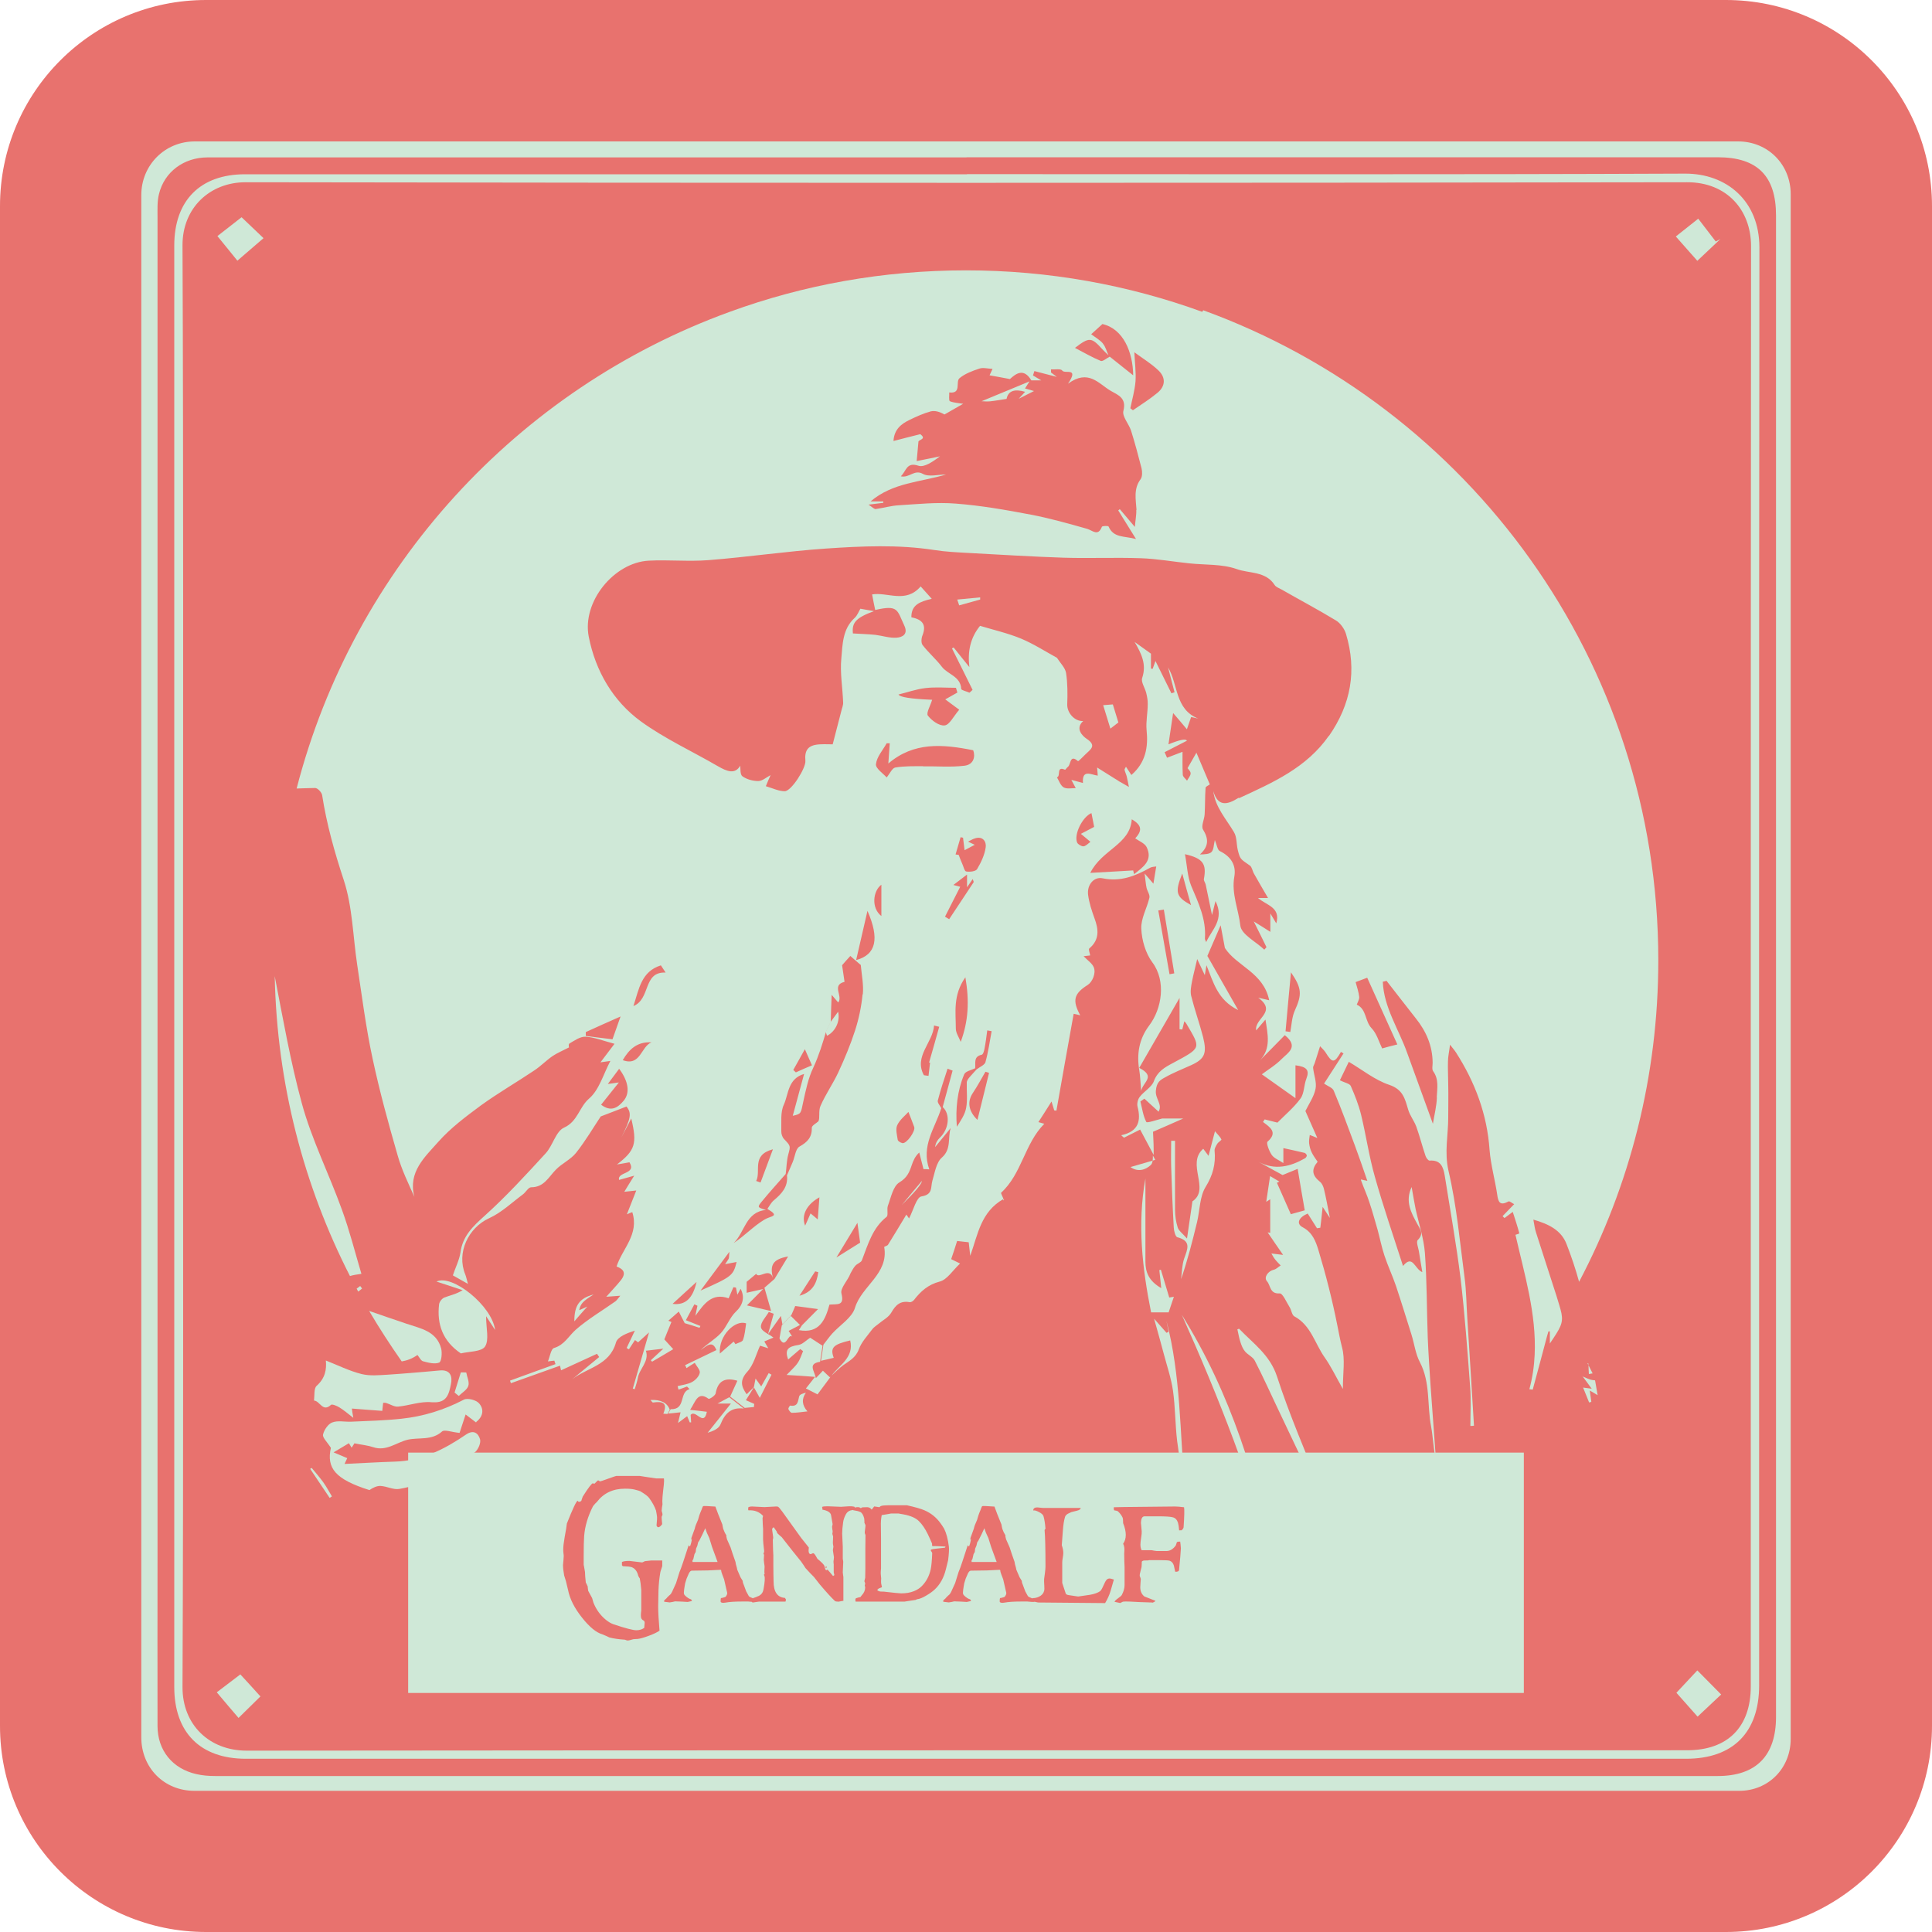 <svg width="150" height="150" viewBox="0 0 150 150" fill="none" xmlns="http://www.w3.org/2000/svg">
<g clip-path="url(#clip0_71_1707)">
<path d="M134 0H16C7.163 0 0 7.163 0 16V134C0 142.837 7.163 150 16 150H134C142.837 150 150 142.837 150 134V16C150 7.163 142.837 0 134 0Z" fill="#E8726E"/>
<path d="M139.03 75.08C139.03 95.05 139.03 115.02 139.03 135C139.03 137.29 137.3 139.04 135.03 139.04C95.05 139.04 55.08 139.04 15.1 139.04C12.74 139.04 10.97 137.25 10.97 134.88C10.97 94.97 10.97 55.06 10.97 15.15C10.97 12.82 12.8 10.98 15.12 10.98C55.06 10.98 95.01 10.98 134.95 10.98C137.25 10.98 139.03 12.76 139.03 15.08C139.03 35.08 139.03 55.09 139.03 75.09V75.08ZM75.04 12.22C61.49 12.22 47.93 12.22 34.38 12.22C28.29 12.22 22.21 12.22 16.12 12.22C14.27 12.22 12.75 13.35 12.34 15.08C12.2 15.64 12.23 16.25 12.23 16.84C12.23 51.52 12.23 86.19 12.23 120.87C12.23 125.25 12.22 129.62 12.23 134C12.23 135.9 13.39 137.32 15.24 137.74C15.71 137.85 16.21 137.89 16.7 137.89C55.59 137.89 94.48 137.89 133.36 137.89C136.34 137.89 137.89 136.32 137.89 133.3C137.89 94.44 137.89 55.59 137.89 16.73C137.89 13.66 136.44 12.21 133.37 12.21C113.93 12.21 94.48 12.21 75.04 12.21V12.22Z" fill="#CFE8D7"/>
<path d="M75.07 13.52C93.66 13.52 112.25 13.56 130.83 13.48C134.03 13.47 136.6 15.57 136.6 19.22C136.56 56.43 136.58 93.64 136.58 130.85C136.58 134.5 134.55 136.55 130.91 136.55C93.64 136.55 56.36 136.55 19.09 136.55C15.55 136.55 13.53 134.51 13.53 130.98C13.53 93.67 13.53 56.36 13.53 19.06C13.53 15.57 15.55 13.53 19.02 13.53C37.71 13.53 56.39 13.53 75.08 13.53L75.07 13.52ZM14.21 75.02C14.21 93.67 14.25 112.33 14.17 130.98C14.16 133.92 16.26 135.92 19.15 135.92C56.43 135.88 93.7 135.9 130.98 135.89C134.14 135.89 135.93 134.09 135.93 130.93C135.93 93.65 135.92 56.38 135.95 19.1C135.95 16.32 134.08 14.14 130.98 14.15C93.67 14.21 56.36 14.21 19.06 14.15C16.31 14.15 14.16 16.13 14.17 19.05C14.25 37.7 14.21 56.36 14.21 75.01V75.02Z" fill="#CFE8D7"/>
<path d="M20.22 131.71C19.78 132.14 19.21 132.71 18.52 133.38C17.97 132.74 17.45 132.13 16.83 131.39C17.36 130.98 18 130.5 18.66 130C19.04 130.41 19.61 131.03 20.22 131.71Z" fill="#CFE8D7"/>
<path d="M18.76 16.87C19.22 17.31 19.79 17.85 20.46 18.49C19.79 19.07 19.17 19.6 18.43 20.24C18 19.7 17.49 19.08 16.88 18.33C17.39 17.93 18.05 17.42 18.75 16.87H18.76Z" fill="#CFE8D7"/>
<path d="M133.57 18.56C132.99 19.11 132.41 19.66 131.78 20.25C131.25 19.65 130.72 19.05 130.11 18.36C130.59 17.98 131.2 17.5 131.85 16.98C132.19 17.42 132.7 18.09 133.21 18.75C133.33 18.69 133.45 18.62 133.57 18.56Z" fill="#CFE8D7"/>
<path d="M130.16 131.42C130.62 130.92 131.17 130.34 131.78 129.69C132.42 130.34 132.98 130.91 133.63 131.56C133 132.15 132.42 132.7 131.8 133.28C131.27 132.68 130.73 132.08 130.16 131.43V131.42Z" fill="#CFE8D7"/>
<path d="M118.31 112.78H31.69V131.44H118.31V112.78Z" fill="#CFE8D7"/>
<path d="M51.546 114.784C51.554 114.839 51.558 114.9 51.558 114.966C51.558 115.107 51.534 115.361 51.487 115.728C51.444 116.095 51.423 116.368 51.423 116.548C51.423 116.642 51.427 116.728 51.435 116.806C51.407 116.927 51.386 117.091 51.37 117.298C51.374 117.314 51.388 117.363 51.411 117.445C51.431 117.511 51.438 117.568 51.435 117.614C51.419 117.654 51.398 117.704 51.37 117.767C51.366 117.829 51.38 118.019 51.411 118.335C51.298 118.495 51.194 118.575 51.101 118.575C51.058 118.575 51.015 118.532 50.972 118.446C51.011 118.056 51.023 117.816 51.007 117.726C50.995 117.62 50.97 117.47 50.931 117.275C50.833 116.982 50.657 116.659 50.403 116.308C50.31 116.175 50.079 115.999 49.712 115.78C49.673 115.757 49.523 115.712 49.261 115.646C49.089 115.603 48.841 115.581 48.517 115.581C47.587 115.581 46.858 115.929 46.331 116.624C46.265 116.675 46.169 116.779 46.044 116.935C45.638 117.732 45.407 118.513 45.352 119.279C45.329 119.595 45.317 120.118 45.317 120.849V121.511C45.317 121.468 45.351 121.644 45.417 122.038C45.421 122.241 45.442 122.519 45.481 122.87C45.509 122.909 45.558 123.009 45.628 123.169C45.632 123.255 45.645 123.37 45.669 123.515C45.739 123.64 45.841 123.827 45.974 124.077C45.993 124.159 46.026 124.275 46.073 124.423C46.284 124.962 46.61 125.411 47.052 125.771C47.251 125.931 47.446 126.044 47.638 126.111C48.56 126.419 49.151 126.573 49.413 126.573C49.534 126.573 49.653 126.554 49.77 126.515C49.829 126.499 49.911 126.458 50.017 126.392C50.04 126.126 50.052 125.997 50.052 126.005C50.052 125.907 50.023 125.845 49.964 125.818C49.882 125.775 49.825 125.72 49.794 125.654C49.747 125.548 49.745 125.343 49.788 125.038C49.788 125.034 49.788 124.503 49.788 123.445C49.757 123.062 49.718 122.761 49.671 122.542C49.64 122.511 49.601 122.446 49.554 122.349C49.476 122.001 49.306 121.777 49.044 121.675C48.935 121.636 48.704 121.611 48.352 121.599C48.341 121.583 48.319 121.558 48.288 121.523V121.271C48.405 121.216 48.597 121.189 48.862 121.189C48.886 121.189 49.05 121.208 49.355 121.247C49.663 121.286 49.829 121.306 49.852 121.306C49.872 121.306 49.911 121.29 49.97 121.259C50.028 121.224 50.069 121.206 50.093 121.206C50.378 121.171 50.538 121.154 50.573 121.154C51.233 121.154 51.515 121.155 51.417 121.159V121.593C51.417 121.609 51.394 121.681 51.347 121.81C51.3 121.939 51.273 122.03 51.265 122.085C51.187 122.546 51.14 123.013 51.124 123.486C51.108 124.079 51.101 124.489 51.101 124.716C51.101 125.173 51.136 125.802 51.206 126.603C51.034 126.728 50.753 126.863 50.362 127.007C49.972 127.152 49.673 127.234 49.466 127.253C49.395 127.249 49.294 127.255 49.161 127.271C48.95 127.337 48.802 127.37 48.716 127.37C48.696 127.37 48.661 127.361 48.61 127.341C48.563 127.321 48.532 127.31 48.517 127.306C48.032 127.275 47.63 127.216 47.31 127.13C47.188 127.068 47.009 126.988 46.77 126.89C46.298 126.757 45.774 126.329 45.2 125.607C44.606 124.864 44.241 124.146 44.105 123.45C44.065 123.298 44.011 123.07 43.94 122.765C43.905 122.667 43.858 122.517 43.8 122.314C43.741 121.989 43.712 121.716 43.712 121.493C43.712 121.513 43.724 121.39 43.747 121.124C43.77 120.898 43.773 120.738 43.753 120.644C43.737 120.538 43.73 120.425 43.73 120.304C43.73 120.077 43.767 119.755 43.841 119.337C43.938 118.818 43.995 118.468 44.011 118.288C44.476 117.113 44.755 116.525 44.849 116.525C44.868 116.525 44.882 116.538 44.89 116.566C44.898 116.589 44.915 116.601 44.942 116.601C45.02 116.601 45.085 116.573 45.136 116.519C45.155 116.441 45.192 116.331 45.247 116.191C45.681 115.503 45.944 115.159 46.038 115.159C46.062 115.159 46.077 115.167 46.085 115.183C46.097 115.195 46.112 115.2 46.132 115.2C46.151 115.2 46.2 115.157 46.278 115.071C46.36 114.982 46.415 114.937 46.442 114.937C46.462 114.937 46.487 114.95 46.519 114.978C46.554 115.001 46.581 115.013 46.601 115.013C46.624 115.013 46.831 114.943 47.222 114.802C47.616 114.661 47.825 114.591 47.849 114.591H49.665C49.685 114.591 49.898 114.624 50.304 114.691C50.714 114.753 50.929 114.784 50.948 114.784C50.96 114.784 51.044 114.784 51.2 114.784C51.36 114.784 51.476 114.784 51.546 114.784ZM58.724 124.341C58.653 124.372 58.55 124.382 58.413 124.37C58.187 124.351 58.081 124.341 58.097 124.341H57.628C57.062 124.341 56.62 124.37 56.304 124.429C56.128 124.46 56.011 124.443 55.952 124.376C55.944 124.259 55.95 124.159 55.97 124.077C56.048 124.07 56.157 124.042 56.298 123.995C56.356 123.96 56.401 123.902 56.433 123.82C56.464 123.738 56.47 123.673 56.45 123.626C56.399 123.4 56.321 123.06 56.216 122.607C56.208 122.579 56.165 122.468 56.087 122.273C56.024 122.116 55.993 121.997 55.993 121.915C55.989 121.892 55.964 121.88 55.917 121.88C55.851 121.88 55.53 121.896 54.956 121.927L53.72 121.945C53.63 121.941 53.546 122.023 53.468 122.191C53.429 122.277 53.374 122.404 53.304 122.571C53.214 122.845 53.171 123.007 53.175 123.058C53.175 123.03 53.155 123.148 53.116 123.409C53.089 123.593 53.089 123.718 53.116 123.784C53.132 123.823 53.19 123.886 53.292 123.972C53.398 124.058 53.487 124.114 53.562 124.142C53.581 124.15 53.612 124.159 53.655 124.171C53.687 124.226 53.712 124.269 53.731 124.3C53.649 124.323 53.536 124.349 53.392 124.376C53.165 124.357 52.839 124.341 52.413 124.329C52.323 124.357 52.185 124.384 51.997 124.411C51.989 124.411 51.847 124.394 51.569 124.359C51.562 124.339 51.558 124.321 51.558 124.306C51.558 124.259 51.616 124.193 51.733 124.107C51.776 124.048 51.849 123.972 51.95 123.878C52.04 123.82 52.118 123.72 52.185 123.579C52.251 123.435 52.352 123.212 52.489 122.911C52.548 122.724 52.636 122.441 52.753 122.062C52.831 121.882 52.931 121.609 53.052 121.241C53.142 120.972 53.273 120.571 53.444 120.04C53.46 120.025 53.48 120.001 53.503 119.97C53.515 120.032 53.53 120.064 53.55 120.064C53.577 120.064 53.612 119.98 53.655 119.812C53.694 119.659 53.714 119.55 53.714 119.484C53.714 119.472 53.712 119.466 53.708 119.466C53.7 119.478 53.687 119.513 53.667 119.571C53.667 119.532 53.671 119.478 53.679 119.407C53.741 119.243 53.829 119.001 53.942 118.681C53.97 118.529 54.054 118.302 54.194 118.001C54.214 117.935 54.243 117.833 54.282 117.696C54.317 117.579 54.386 117.404 54.487 117.169C54.499 117.118 54.528 117.046 54.575 116.952C54.599 116.925 54.69 116.917 54.851 116.929C55.003 116.933 55.233 116.946 55.542 116.97C55.644 117.263 55.825 117.73 56.087 118.37C56.095 118.445 56.116 118.554 56.151 118.698C56.214 118.882 56.296 119.052 56.398 119.208C56.378 119.236 56.394 119.337 56.444 119.513C56.507 119.654 56.599 119.861 56.72 120.134C56.802 120.404 56.929 120.779 57.101 121.259C57.112 121.368 57.149 121.525 57.212 121.728C57.212 121.759 57.222 121.808 57.241 121.874C57.288 121.976 57.372 122.171 57.493 122.46C57.536 122.523 57.595 122.618 57.669 122.747C57.665 122.779 57.669 122.821 57.681 122.876C57.735 123.036 57.819 123.261 57.933 123.55C57.972 123.616 58.038 123.738 58.132 123.913C58.155 123.96 58.267 124.021 58.466 124.095C58.524 124.114 58.61 124.144 58.724 124.183V124.341ZM55.712 121.271C55.708 121.267 55.565 120.878 55.284 120.105C55.237 119.948 55.165 119.716 55.067 119.407C55.02 119.314 54.958 119.179 54.88 119.003C54.856 118.921 54.815 118.804 54.757 118.652C54.616 118.972 54.46 119.296 54.288 119.624C54.265 119.648 54.237 119.685 54.206 119.736C54.194 119.794 54.173 119.884 54.142 120.005C54.114 120.06 54.081 120.138 54.042 120.239C54.038 120.306 54.028 120.392 54.013 120.497C53.985 120.536 53.954 120.591 53.919 120.661C53.899 120.751 53.87 120.878 53.831 121.042C53.812 121.073 53.786 121.116 53.755 121.171C53.763 121.128 53.767 121.161 53.767 121.271H55.712ZM64.185 121.687L64.132 121.751L64.097 121.716L64.126 121.593C64.192 121.655 64.212 121.687 64.185 121.687ZM66.358 117.21C66.284 117.222 66.177 117.241 66.036 117.269C65.888 117.312 65.77 117.405 65.685 117.55C65.564 117.765 65.489 117.976 65.462 118.183C65.411 118.542 65.386 118.835 65.386 119.062C65.386 119.077 65.394 119.247 65.409 119.571C65.425 119.892 65.433 120.062 65.433 120.081V121.013C65.433 121.025 65.439 121.064 65.45 121.13C65.466 121.196 65.472 121.247 65.468 121.282C65.444 121.755 65.433 122.021 65.433 122.079C65.433 122.111 65.44 122.175 65.456 122.273C65.472 122.366 65.48 122.421 65.48 122.437V124.236C65.48 124.259 65.481 124.273 65.485 124.277C65.493 124.277 65.497 124.279 65.497 124.282C65.224 124.329 65.101 124.353 65.128 124.353C64.964 124.353 64.862 124.335 64.823 124.3C64.554 124.05 64.155 123.613 63.628 122.988C63.534 122.863 63.394 122.683 63.206 122.448C63.042 122.288 62.819 122.054 62.538 121.745C62.468 121.628 62.351 121.454 62.187 121.224C61.835 120.798 61.337 120.171 60.692 119.343C60.606 119.277 60.489 119.171 60.341 119.027C60.337 118.999 60.325 118.96 60.306 118.909C60.259 118.835 60.181 118.724 60.071 118.575C59.989 118.614 59.948 118.675 59.948 118.757C59.948 118.753 59.976 118.952 60.03 119.355C60.034 119.378 60.03 119.415 60.019 119.466C60.007 119.513 60.001 119.544 60.001 119.56C60.001 119.716 60.007 119.958 60.019 120.286C60.034 120.611 60.042 120.769 60.042 120.761V121.581C60.042 121.605 60.044 121.804 60.048 122.179C60.056 122.554 60.06 122.751 60.06 122.771C60.06 123.587 60.351 124.017 60.933 124.06C60.944 124.06 60.958 124.077 60.974 124.113C60.993 124.144 61.007 124.163 61.015 124.171C61.019 124.241 61.009 124.3 60.985 124.347H58.94C58.925 124.347 58.852 124.357 58.724 124.376C58.599 124.4 58.526 124.411 58.507 124.411H58.413C58.378 124.376 58.36 124.355 58.36 124.347C58.36 124.21 58.403 124.118 58.489 124.071C58.591 124.04 58.739 123.982 58.935 123.896C59.126 123.79 59.241 123.622 59.28 123.392C59.382 122.825 59.403 122.48 59.345 122.355C59.317 122.3 59.313 122.253 59.333 122.214C59.333 122.214 59.349 122.195 59.38 122.155C59.38 122.155 59.368 122.138 59.345 122.103C59.341 122.06 59.343 121.986 59.351 121.88C59.358 121.771 59.362 121.693 59.362 121.646C59.362 121.591 59.351 121.497 59.327 121.364C59.308 121.232 59.298 121.138 59.298 121.083C59.298 121.142 59.306 121.021 59.321 120.72C59.317 120.708 59.3 120.669 59.269 120.603L59.298 120.573C59.313 120.55 59.323 120.507 59.327 120.445C59.335 120.433 59.335 120.419 59.327 120.404C59.273 119.962 59.245 119.665 59.245 119.513V118.704C59.245 118.704 59.237 118.589 59.222 118.359C59.21 118.128 59.204 117.962 59.204 117.861C59.204 117.849 59.21 117.823 59.222 117.784C59.237 117.745 59.243 117.712 59.239 117.685C58.942 117.372 58.569 117.232 58.12 117.263L58.091 117.234V117.04C58.134 116.989 58.239 116.964 58.407 116.964C58.427 116.964 58.583 116.972 58.876 116.988C59.173 117.003 59.331 117.011 59.351 117.011C59.366 117.011 59.511 117.003 59.784 116.988C60.062 116.972 60.21 116.964 60.23 116.964C60.323 116.964 60.378 116.968 60.394 116.976C60.448 116.995 60.562 117.122 60.733 117.357C61.058 117.814 61.546 118.493 62.198 119.396C62.331 119.564 62.53 119.814 62.796 120.146C62.749 120.489 62.798 120.661 62.942 120.661C62.958 120.661 62.989 120.65 63.036 120.626C63.083 120.603 63.116 120.591 63.136 120.591C63.187 120.591 63.255 120.663 63.341 120.808C63.384 120.882 63.425 120.954 63.464 121.025C63.749 121.255 63.927 121.431 63.997 121.552C64.013 121.618 64.04 121.716 64.079 121.845C64.11 121.888 64.136 121.909 64.155 121.909C64.175 121.909 64.194 121.902 64.214 121.886C64.233 121.87 64.245 121.863 64.249 121.863C64.355 121.976 64.497 122.142 64.677 122.361C64.743 122.329 64.776 122.3 64.776 122.273C64.776 122.253 64.769 122.22 64.753 122.173C64.737 122.126 64.73 122.093 64.73 122.073V121.446C64.73 121.427 64.726 121.4 64.718 121.364C64.714 121.325 64.712 121.277 64.712 121.218C64.728 121.144 64.739 121.038 64.747 120.902C64.728 120.788 64.702 120.622 64.671 120.404C64.663 120.372 64.667 120.314 64.683 120.228C64.698 120.142 64.706 120.093 64.706 120.081C64.706 120.066 64.7 120.034 64.689 119.988C64.677 119.937 64.671 119.902 64.671 119.882C64.663 119.812 64.663 119.716 64.671 119.595C64.679 119.443 64.683 119.341 64.683 119.29C64.683 119.271 64.673 119.238 64.653 119.191C64.638 119.144 64.628 119.109 64.624 119.085C64.624 119.085 64.632 119.032 64.647 118.927C64.651 118.896 64.644 118.835 64.624 118.745C64.608 118.655 64.601 118.587 64.601 118.54C64.601 118.525 64.608 118.489 64.624 118.435C64.64 118.38 64.645 118.341 64.642 118.318C64.618 118.157 64.577 117.923 64.519 117.614C64.464 117.411 64.241 117.277 63.851 117.21C63.858 117.144 63.851 117.073 63.827 116.999C63.87 116.964 64.009 116.946 64.243 116.946L65.31 116.988C65.286 116.988 65.462 116.976 65.837 116.952C66.06 116.937 66.233 116.95 66.358 116.993V117.21ZM73.671 120.081C73.694 120.28 73.675 120.632 73.612 121.136C73.573 121.292 73.517 121.521 73.442 121.821C73.282 122.486 72.991 123.015 72.569 123.409C72.405 123.562 72.194 123.714 71.936 123.866C71.632 124.05 71.386 124.15 71.198 124.165C71.175 124.181 71.136 124.198 71.081 124.218C70.503 124.304 70.224 124.347 70.243 124.347H66.429C66.397 124.21 66.407 124.124 66.458 124.089C66.622 124.03 66.735 124.001 66.798 124.001C66.821 123.97 66.855 123.927 66.897 123.872C67.081 123.681 67.173 123.47 67.173 123.239C67.173 123.236 67.161 123.187 67.138 123.093C67.153 123.054 67.165 122.997 67.173 122.923C67.157 122.892 67.138 122.843 67.114 122.777C67.11 122.753 67.118 122.71 67.138 122.648C67.157 122.581 67.169 122.532 67.173 122.501C67.181 122.353 67.185 122.118 67.185 121.798V121.136C67.181 120.687 67.185 120.034 67.196 119.179C67.196 119.167 67.186 119.142 67.167 119.103C67.147 119.06 67.138 119.029 67.138 119.009C67.138 118.946 67.147 118.851 67.167 118.722C67.186 118.589 67.196 118.489 67.196 118.423C67.196 118.407 67.185 118.378 67.161 118.335C67.138 118.292 67.122 118.257 67.114 118.23C67.118 118.155 67.112 118.042 67.097 117.89C67.03 117.628 66.931 117.462 66.798 117.392C66.689 117.337 66.501 117.29 66.235 117.251C66.231 117.228 66.23 117.177 66.23 117.099C66.397 117.017 66.565 116.993 66.733 117.029C66.733 117.029 66.747 117.04 66.774 117.064C66.802 117.083 66.825 117.091 66.845 117.087C66.872 117.071 66.905 117.052 66.944 117.029C67.073 117.025 67.202 117.021 67.331 117.017C67.472 117.021 67.581 117.079 67.659 117.193C67.671 117.193 67.685 117.191 67.7 117.187C67.735 117.128 67.794 117.052 67.876 116.958C67.97 116.974 68.101 116.993 68.269 117.017C68.276 117.021 68.292 117.009 68.315 116.982C68.343 116.954 68.366 116.937 68.386 116.929C68.507 116.89 68.689 116.87 68.931 116.87H70.419C71.064 117.015 71.519 117.146 71.784 117.263C72.288 117.482 72.702 117.818 73.026 118.271C73.093 118.357 73.185 118.495 73.302 118.687C73.474 119.027 73.597 119.491 73.671 120.081ZM73.407 120.075C72.931 120.044 72.595 120.032 72.399 120.04C72.368 120.025 72.356 119.958 72.364 119.841C72.294 119.669 72.183 119.423 72.03 119.103C71.823 118.681 71.595 118.347 71.345 118.101C71.095 117.851 70.689 117.675 70.126 117.573C69.872 117.53 69.757 117.509 69.78 117.509H69.177C69.161 117.509 69.054 117.529 68.855 117.568C68.655 117.603 68.522 117.624 68.456 117.632C68.401 117.905 68.38 118.202 68.392 118.523C68.399 118.675 68.403 118.986 68.403 119.454V121.769C68.403 121.765 68.397 121.831 68.386 121.968C68.378 122.089 68.378 122.179 68.386 122.238C68.405 122.464 68.415 122.562 68.415 122.53C68.403 122.687 68.401 122.818 68.409 122.923C68.409 122.946 68.421 122.999 68.444 123.081C68.464 123.148 68.472 123.198 68.468 123.234C68.464 123.238 68.399 123.263 68.274 123.31C68.185 123.349 68.13 123.4 68.11 123.462C68.177 123.521 68.265 123.556 68.374 123.568C68.452 123.571 68.53 123.573 68.608 123.573C69.394 123.663 69.849 123.708 69.974 123.708C70.345 123.708 70.673 123.652 70.958 123.538C71.208 123.437 71.413 123.304 71.573 123.14C71.917 122.792 72.145 122.361 72.259 121.845C72.314 121.595 72.353 121.179 72.376 120.597C72.376 120.55 72.341 120.484 72.27 120.398C72.263 120.343 72.274 120.312 72.306 120.304C72.364 120.284 72.485 120.263 72.669 120.239C72.829 120.224 73.058 120.198 73.355 120.163C73.39 120.136 73.407 120.107 73.407 120.075ZM80.392 124.341C80.321 124.372 80.218 124.382 80.081 124.37C79.855 124.351 79.749 124.341 79.765 124.341H79.296C78.73 124.341 78.288 124.37 77.972 124.429C77.796 124.46 77.679 124.443 77.62 124.376C77.612 124.259 77.618 124.159 77.638 124.077C77.716 124.07 77.825 124.042 77.966 123.995C78.024 123.96 78.069 123.902 78.101 123.82C78.132 123.738 78.138 123.673 78.118 123.626C78.067 123.4 77.989 123.06 77.884 122.607C77.876 122.579 77.833 122.468 77.755 122.273C77.692 122.116 77.661 121.997 77.661 121.915C77.657 121.892 77.632 121.88 77.585 121.88C77.519 121.88 77.198 121.896 76.624 121.927L75.388 121.945C75.298 121.941 75.214 122.023 75.136 122.191C75.097 122.277 75.042 122.404 74.972 122.571C74.882 122.845 74.839 123.007 74.843 123.058C74.843 123.03 74.823 123.148 74.784 123.409C74.757 123.593 74.757 123.718 74.784 123.784C74.8 123.823 74.858 123.886 74.96 123.972C75.065 124.058 75.155 124.114 75.23 124.142C75.249 124.15 75.28 124.159 75.323 124.171C75.355 124.226 75.38 124.269 75.399 124.3C75.317 124.323 75.204 124.349 75.06 124.376C74.833 124.357 74.507 124.341 74.081 124.329C73.991 124.357 73.853 124.384 73.665 124.411C73.657 124.411 73.515 124.394 73.237 124.359C73.23 124.339 73.226 124.321 73.226 124.306C73.226 124.259 73.284 124.193 73.401 124.107C73.444 124.048 73.517 123.972 73.618 123.878C73.708 123.82 73.786 123.72 73.853 123.579C73.919 123.435 74.02 123.212 74.157 122.911C74.216 122.724 74.304 122.441 74.421 122.062C74.499 121.882 74.599 121.609 74.72 121.241C74.81 120.972 74.94 120.571 75.112 120.04C75.128 120.025 75.147 120.001 75.171 119.97C75.183 120.032 75.198 120.064 75.218 120.064C75.245 120.064 75.28 119.98 75.323 119.812C75.362 119.659 75.382 119.55 75.382 119.484C75.382 119.472 75.38 119.466 75.376 119.466C75.368 119.478 75.355 119.513 75.335 119.571C75.335 119.532 75.339 119.478 75.347 119.407C75.409 119.243 75.497 119.001 75.61 118.681C75.638 118.529 75.722 118.302 75.862 118.001C75.882 117.935 75.911 117.833 75.95 117.696C75.985 117.579 76.054 117.404 76.155 117.169C76.167 117.118 76.196 117.046 76.243 116.952C76.267 116.925 76.358 116.917 76.519 116.929C76.671 116.933 76.901 116.946 77.21 116.97C77.311 117.263 77.493 117.73 77.755 118.37C77.763 118.445 77.784 118.554 77.819 118.698C77.882 118.882 77.964 119.052 78.065 119.208C78.046 119.236 78.061 119.337 78.112 119.513C78.175 119.654 78.267 119.861 78.388 120.134C78.47 120.404 78.597 120.779 78.769 121.259C78.78 121.368 78.817 121.525 78.88 121.728C78.88 121.759 78.89 121.808 78.909 121.874C78.956 121.976 79.04 122.171 79.161 122.46C79.204 122.523 79.263 122.618 79.337 122.747C79.333 122.779 79.337 122.821 79.349 122.876C79.403 123.036 79.487 123.261 79.601 123.55C79.64 123.616 79.706 123.738 79.8 123.913C79.823 123.96 79.935 124.021 80.134 124.095C80.192 124.114 80.278 124.144 80.392 124.183V124.341ZM77.38 121.271C77.376 121.267 77.233 120.878 76.952 120.105C76.905 119.948 76.833 119.716 76.735 119.407C76.689 119.314 76.626 119.179 76.548 119.003C76.524 118.921 76.483 118.804 76.425 118.652C76.284 118.972 76.128 119.296 75.956 119.624C75.933 119.648 75.905 119.685 75.874 119.736C75.862 119.794 75.841 119.884 75.81 120.005C75.782 120.06 75.749 120.138 75.71 120.239C75.706 120.306 75.696 120.392 75.681 120.497C75.653 120.536 75.622 120.591 75.587 120.661C75.567 120.751 75.538 120.878 75.499 121.042C75.48 121.073 75.454 121.116 75.423 121.171C75.431 121.128 75.435 121.161 75.435 121.271H77.38ZM86.48 122.636C86.397 122.925 86.315 123.212 86.233 123.497C86.132 123.837 85.987 124.159 85.8 124.464L80.597 124.417C80.546 124.402 80.456 124.382 80.327 124.359C80.198 124.339 80.11 124.321 80.064 124.306C80.064 124.204 80.103 124.128 80.181 124.077C80.341 124.081 80.503 124.044 80.667 123.966C80.882 123.864 81.015 123.714 81.065 123.515C81.089 123.433 81.093 123.288 81.077 123.081C81.061 122.843 81.058 122.681 81.065 122.595C81.069 122.548 81.091 122.388 81.13 122.114C81.157 121.904 81.171 121.738 81.171 121.616C81.171 120.21 81.147 119.267 81.101 118.786C81.112 118.771 81.136 118.738 81.171 118.687C81.14 118.292 81.089 117.97 81.019 117.72C80.983 117.603 80.864 117.493 80.661 117.392C80.462 117.286 80.315 117.247 80.222 117.275C80.222 117.114 80.325 117.034 80.532 117.034C80.591 117.034 80.671 117.042 80.772 117.058C80.874 117.07 80.939 117.075 80.966 117.075H83.901C83.909 117.169 83.811 117.241 83.608 117.292C83.464 117.327 83.321 117.363 83.181 117.398C83.005 117.48 82.911 117.525 82.899 117.532C82.786 117.603 82.716 117.683 82.689 117.773C82.606 118.046 82.55 118.409 82.519 118.863C82.468 119.55 82.44 119.919 82.436 119.97C82.515 120.193 82.554 120.394 82.554 120.573C82.554 120.663 82.54 120.786 82.513 120.943C82.485 121.095 82.472 121.216 82.472 121.306V122.9C82.534 123.087 82.624 123.359 82.741 123.714C82.765 123.78 82.839 123.823 82.964 123.843C83.12 123.863 83.343 123.896 83.632 123.943C83.683 123.954 83.731 123.954 83.778 123.943C84.06 123.904 84.341 123.863 84.622 123.82C84.966 123.761 85.23 123.667 85.413 123.538C85.48 123.488 85.561 123.351 85.659 123.128C85.761 122.886 85.849 122.726 85.923 122.648C85.981 122.585 86.06 122.554 86.157 122.554C86.208 122.554 86.315 122.581 86.48 122.636ZM91.929 117.023C91.964 117.206 91.952 117.724 91.894 118.575C91.89 118.642 91.839 118.72 91.741 118.81C91.726 118.814 91.661 118.816 91.548 118.816C91.524 118.538 91.495 118.343 91.46 118.23C91.386 117.999 91.257 117.859 91.073 117.808C90.894 117.753 90.499 117.726 89.89 117.726H88.87C88.679 117.726 88.583 117.911 88.583 118.282C88.583 118.236 88.603 118.441 88.642 118.898C88.649 118.995 88.636 119.155 88.601 119.378C88.561 119.624 88.542 119.804 88.542 119.917C88.542 120.093 88.573 120.239 88.636 120.357H89.409C89.425 120.357 89.487 120.368 89.597 120.392C89.71 120.411 89.78 120.421 89.808 120.421H90.558C90.839 120.421 91.083 120.275 91.29 119.982C91.306 119.923 91.333 119.841 91.372 119.736C91.415 119.7 91.501 119.685 91.63 119.689C91.649 119.81 91.667 119.986 91.683 120.216C91.671 120.497 91.624 121.054 91.542 121.886C91.53 121.995 91.431 122.042 91.243 122.027C91.208 121.866 91.173 121.706 91.138 121.546C91.075 121.347 90.962 121.222 90.798 121.171C90.7 121.144 90.458 121.13 90.071 121.13H89.204C89.165 121.154 89.071 121.161 88.923 121.154C88.79 121.146 88.698 121.177 88.647 121.247C88.651 121.341 88.645 121.48 88.63 121.663C88.626 121.698 88.597 121.816 88.542 122.015C88.499 122.159 88.481 122.277 88.489 122.366C88.517 122.417 88.544 122.491 88.571 122.589C88.571 122.659 88.564 122.767 88.548 122.911C88.536 123.056 88.53 123.163 88.53 123.234C88.53 123.538 88.636 123.777 88.847 123.948C88.851 123.952 89.14 124.066 89.714 124.288C89.64 124.378 89.542 124.425 89.421 124.429C89.655 124.425 89.542 124.417 89.081 124.405C88.722 124.398 88.274 124.378 87.739 124.347C87.454 124.335 87.269 124.337 87.183 124.353C87.132 124.384 87.061 124.419 86.972 124.458C86.976 124.458 86.829 124.427 86.532 124.364C86.556 124.294 86.647 124.202 86.808 124.089C86.968 123.976 87.064 123.892 87.095 123.837C87.239 123.564 87.311 123.308 87.311 123.07V121.663C87.311 121.667 87.306 121.532 87.294 121.259C87.286 120.982 87.282 120.773 87.282 120.632C87.282 120.652 87.286 120.583 87.294 120.427C87.302 120.318 87.3 120.224 87.288 120.146C87.276 120.032 87.247 119.937 87.2 119.859C87.337 119.663 87.405 119.433 87.405 119.167C87.405 118.902 87.337 118.599 87.2 118.259C87.2 118.189 87.196 118.095 87.189 117.978C87.185 117.911 87.173 117.857 87.153 117.814C87.075 117.65 86.96 117.495 86.808 117.351C86.765 117.308 86.665 117.279 86.509 117.263C86.478 117.22 86.466 117.14 86.474 117.023C86.454 117.023 86.722 117.017 87.276 117.005C88.14 116.993 89.456 116.98 91.226 116.964C91.401 116.964 91.636 116.984 91.929 117.023Z" fill="#E8726E"/>
<path d="M34.16 106.4C33.39 106.47 32.62 106.54 31.85 106.6C31.27 106.65 30.69 106.69 30.11 106.73C29.43 106.77 28.71 106.84 28.07 106.68C27.12 106.44 26.22 105.99 25.3 105.63C25.36 106.32 25.26 106.99 24.58 107.6C24.36 107.8 24.43 108.35 24.38 108.74C24.84 108.76 25.05 109.68 25.7 109.07C25.79 109 26.16 109.15 26.35 109.27C26.68 109.47 26.98 109.73 27.43 110.08C27.36 109.68 27.33 109.49 27.32 109.36C28.13 109.43 28.91 109.48 29.68 109.54C29.7 109.3 29.73 109.1 29.75 108.91C29.88 108.91 29.94 108.91 29.99 108.93C30.29 109.02 30.6 109.23 30.89 109.21C31.77 109.13 32.66 108.78 33.51 108.87C33.55 108.87 33.59 108.87 33.62 108.87C34.7 108.94 34.86 108.21 35.01 107.47C35.14 106.86 34.97 106.33 34.15 106.4H34.16ZM58.52 107.69C58.52 107.69 58.5 107.73 58.48 107.75C58.5 107.75 58.51 107.73 58.53 107.71C58.53 107.71 58.53 107.71 58.53 107.69H58.52ZM64.46 106.92V106.94C64.48 106.92 64.49 106.89 64.51 106.87C64.49 106.89 64.47 106.91 64.45 106.93L64.46 106.92ZM77.88 93.14C77.88 93.14 77.91 93.19 77.92 93.21C77.92 93.19 77.94 93.16 77.96 93.09C77.93 93.11 77.9 93.12 77.88 93.14ZM87.77 90.61C88.33 91.01 88.93 90.85 89.36 90.44C89.43 90.37 89.47 90.25 89.49 90.11C88.82 90.31 88.31 90.45 87.77 90.61ZM89.51 89.71C89.51 89.85 89.51 89.99 89.49 90.11C89.56 90.09 89.62 90.07 89.69 90.05C89.63 89.94 89.57 89.82 89.51 89.71ZM34.25 104.69C33.89 103.34 32.64 103.14 31.55 102.77C30.59 102.44 29.62 102.12 28.66 101.78C29.45 103.12 30.3 104.43 31.19 105.7C31.6 105.63 32 105.49 32.41 105.2C32.56 105.38 32.68 105.65 32.85 105.69C33.26 105.8 33.75 105.93 34.1 105.79C34.28 105.71 34.34 105.04 34.25 104.69ZM27.97 99.84C27.88 99.91 27.79 99.98 27.69 100.05C27.73 100.12 27.77 100.2 27.81 100.28C27.92 100.2 28.01 100.13 28.11 100.04C28.06 99.97 28.01 99.9 27.96 99.84H27.97ZM26.55 93.93C25.55 91.15 24.2 88.48 23.43 85.65C22.55 82.41 21.97 79.09 21.33 75.79C21.5 84.16 23.59 92.06 27.17 99.07C27.41 99 27.69 98.95 28.06 98.9C27.56 97.22 27.14 95.54 26.55 93.93ZM123.25 105.83C123.27 105.89 123.3 105.94 123.32 105.98V105.86C123.32 105.86 123.27 105.84 123.25 105.83ZM123.33 105.99C123.33 106.22 123.35 106.45 123.36 106.68C123.46 106.66 123.55 106.65 123.65 106.63C123.58 106.48 123.5 106.33 123.33 105.99Z" fill="#CFE8D7"/>
<path d="M93.34 24.21C87.62 22.13 81.44 20.99 75 20.99C68.56 20.99 62.38 22.12 56.66 24.21C40.17 30.2 27.46 44.05 23.03 61.22C23.51 61.2 23.99 61.19 24.47 61.18C24.66 61.18 24.97 61.51 25.01 61.73C25.36 63.99 25.97 66.15 26.69 68.33C27.37 70.41 27.4 72.69 27.73 74.89C28.1 77.33 28.41 79.79 28.93 82.2C29.47 84.73 30.16 87.24 30.88 89.73C31.19 90.83 31.7 91.86 32.17 92.92C31.66 90.99 32.99 89.83 34.04 88.64C34.99 87.57 36.17 86.69 37.33 85.83C38.67 84.86 40.11 84.03 41.48 83.11C41.98 82.78 42.4 82.34 42.89 82C43.26 81.75 43.68 81.58 44.18 81.32C44.16 81.27 44.13 81.07 44.21 81.02C44.6 80.79 45.05 80.47 45.46 80.49C46.15 80.53 46.84 80.81 47.71 81.04C47.34 81.52 46.98 82.01 46.62 82.48C46.79 82.46 47.07 82.41 47.39 82.37C46.84 83.41 46.52 84.62 45.74 85.29C44.96 85.96 44.86 87.07 43.79 87.55C43.15 87.84 42.92 88.95 42.36 89.55C40.83 91.22 39.29 92.9 37.61 94.41C36.71 95.22 35.92 95.97 35.75 97.24C35.66 97.84 35.36 98.41 35.16 99.02C35.51 99.22 35.85 99.41 36.33 99.68C36.24 99.36 36.2 99.14 36.12 98.94C35.43 97.26 36.36 95.32 37.98 94.58C38.93 94.15 39.74 93.37 40.6 92.73C40.83 92.56 41.02 92.18 41.24 92.18C42.24 92.18 42.59 91.39 43.15 90.82C43.62 90.33 44.31 90.03 44.73 89.5C45.45 88.59 46.05 87.57 46.64 86.68C47.28 86.44 47.94 86.18 48.64 85.91C49.06 86.43 48.98 86.84 48.24 88.31C48.48 87.87 48.71 87.42 49.01 86.84C49.48 88.79 49.32 89.32 47.9 90.41C48.3 90.34 48.57 90.3 48.87 90.24C49.45 91.18 47.91 90.96 48.06 91.61C48.39 91.52 48.72 91.42 49.24 91.28C48.91 91.81 48.7 92.14 48.47 92.53C48.78 92.5 49.05 92.47 49.4 92.43C49.15 93.07 48.92 93.64 48.67 94.28C48.78 94.23 48.92 94.17 49.09 94.11C49.64 95.84 48.32 96.94 47.87 98.33C48.27 98.48 48.72 98.75 48.2 99.4C47.89 99.79 47.55 100.14 47.07 100.68C47.54 100.65 47.75 100.63 48.16 100.6C47.96 100.84 47.88 100.96 47.79 101.03C46.76 101.76 45.65 102.41 44.7 103.24C44.15 103.73 43.82 104.42 43.01 104.66C42.78 104.73 42.7 105.31 42.54 105.7C42.77 105.67 42.9 105.65 43.04 105.64C43.06 105.73 43.1 105.82 43.13 105.91C41.95 106.33 40.77 106.77 39.6 107.19C39.62 107.26 39.64 107.33 39.67 107.39C40.92 106.95 42.16 106.5 43.48 106.03C43.48 106.06 43.55 106.33 43.56 106.39C44.45 105.98 45.4 105.55 46.35 105.11C46.41 105.2 46.46 105.28 46.52 105.36C45.82 105.94 45.12 106.51 44.42 107.09C45.58 106.18 47.32 106.02 47.82 104.24C47.95 103.78 48.69 103.5 49.29 103.31C49.08 103.77 48.86 104.21 48.65 104.66C48.71 104.69 48.77 104.73 48.83 104.76C48.98 104.52 49.15 104.28 49.3 104.04C49.38 104.1 49.46 104.16 49.54 104.22C49.78 104 50.03 103.78 50.39 103.45C49.93 105.03 49.53 106.42 49.13 107.81C49.19 107.83 49.24 107.84 49.28 107.86C49.36 107.57 49.47 107.28 49.52 106.99C49.64 106.26 50.42 105.72 50.15 104.87C50.52 104.83 50.87 104.78 51.5 104.71C51.02 105.15 50.78 105.38 50.53 105.61C50.56 105.64 50.6 105.68 50.63 105.72C51.14 105.42 51.66 105.12 52.27 104.75C52.05 104.51 51.86 104.3 51.58 103.99C51.71 103.67 51.91 103.15 52.13 102.64C52.05 102.61 51.97 102.57 51.89 102.54C52.14 102.32 52.39 102.11 52.7 101.83C52.88 102.19 53.03 102.48 53.16 102.73C53.57 102.85 53.94 102.97 54.31 103.09C54.33 103.04 54.35 103 54.38 102.95C54.04 102.82 53.7 102.68 53.25 102.5C53.43 102.16 53.67 101.72 53.91 101.27C53.99 101.3 54.07 101.34 54.15 101.38C54.09 101.64 54.04 101.9 53.99 102.16C54.65 101.25 55.26 100.34 56.57 100.8C56.68 100.53 56.81 100.24 56.94 99.94C57.01 99.94 57.07 99.96 57.14 99.97C57.18 100.14 57.21 100.3 57.25 100.52C57.33 100.37 57.42 100.21 57.5 100.06C57.87 100.76 57.63 101.37 57.14 101.83C56.65 102.29 56.42 103.02 55.96 103.51C55.51 103.99 54.91 104.32 54.4 104.82C54.87 104.5 55.31 104.02 55.62 104.82C54.81 105.21 53.99 105.6 53.19 105.99C53.23 106.06 53.27 106.14 53.3 106.22C53.51 106.08 53.72 105.94 53.94 105.81C54.08 106.07 54.37 106.36 54.33 106.58C54.28 106.86 53.99 107.16 53.73 107.3C53.4 107.48 52.99 107.52 52.61 107.62C52.63 107.71 52.66 107.8 52.68 107.89C52.9 107.81 53.12 107.74 53.34 107.65L53.54 107.85C52.69 108.09 53.29 109.45 52.07 109.41C52 109.52 51.95 109.64 51.88 109.75C52.19 109.72 52.5 109.68 52.84 109.65C52.79 109.87 52.74 110.07 52.64 110.48C52.98 110.23 53.15 110.1 53.35 109.95C53.43 110.15 53.49 110.29 53.55 110.43C53.58 110.43 53.62 110.43 53.66 110.43C53.64 110.23 53.64 110.01 53.62 109.85C54.01 109.39 54.65 110.81 54.88 109.61C54.45 109.56 54.01 109.5 53.58 109.46C54 108.84 54.16 107.98 55.01 108.6C55.08 108.65 55.52 108.36 55.56 108.19C55.74 107.16 56.34 106.94 57.25 107.2C57.06 107.61 56.88 108.02 56.69 108.43C57.07 108.72 57.45 109.02 57.82 109.31C58.06 109.29 58.31 109.26 58.54 109.24C58.54 109.16 58.54 109.09 58.56 109C58.33 108.9 58.1 108.8 57.91 108.71C58.13 108.36 58.34 108.03 58.55 107.68C58.37 107.86 58.2 108.03 57.97 108.25C57.55 107.65 57.41 107.18 58.02 106.5C58.51 105.97 58.7 105.16 59.01 104.48C59.19 104.54 59.42 104.6 59.65 104.68C59.54 104.5 59.45 104.33 59.34 104.15C59.58 104.05 59.81 103.95 60.05 103.85C59.93 103.75 59.78 103.66 59.63 103.58C59.35 103.41 59.1 103.24 59.08 103.04C59.04 102.67 59.46 102.26 59.69 101.86C59.81 101.91 59.94 101.95 60.07 102C59.95 102.43 59.83 102.87 59.63 103.58C60.04 103.01 60.29 102.64 60.63 102.17C60.69 102.48 60.72 102.66 60.75 102.84C60.98 102.6 61.21 102.34 61.44 102.1C61.55 101.86 61.66 101.6 61.74 101.4C62.29 101.47 62.75 101.53 63.51 101.64C63.05 102.1 62.65 102.5 62.26 102.9C62.18 103.03 62.1 103.16 62.02 103.27C63.62 103.57 64.08 102.46 64.4 101.29C65 101.23 65.58 101.42 65.33 100.43C65.22 100.01 65.83 99.42 66.04 98.85C66.16 98.65 66.26 98.43 66.41 98.27C66.56 98.1 66.86 98.02 66.92 97.84C67.39 96.63 67.73 95.35 68.83 94.48C68.99 94.36 68.83 93.88 68.94 93.6C69.18 92.96 69.34 92.09 69.83 91.8C70.42 91.44 70.6 91.02 70.78 90.48C70.9 90.13 71.04 89.78 71.37 89.48C71.48 89.91 71.59 90.34 71.7 90.77C71.85 90.77 72 90.77 72.15 90.79C71.49 88.96 72.6 87.58 73.08 86.04C72.98 85.84 72.77 85.61 72.81 85.45C73.02 84.62 73.3 83.81 73.57 82.97C73.73 83.04 73.87 83.09 73.96 83.12C73.7 84.08 73.44 85.02 73.19 85.95C73.8 86.5 73.68 87.67 72.96 88.34C72.77 88.52 72.64 88.76 72.6 89.06C73.01 88.57 73.41 88.07 73.81 87.58C73.57 88.35 73.88 89.21 73.13 89.87C72.69 90.25 72.58 91.04 72.39 91.67C72.24 92.17 72.46 92.74 71.54 92.89C71.16 92.95 70.91 93.96 70.58 94.6C70.47 94.44 70.37 94.3 70.37 94.3C69.91 95.07 69.43 95.86 68.94 96.65C68.88 96.73 68.65 96.78 68.65 96.82C69.01 98.91 66.9 99.83 66.38 101.54C66.15 102.31 65.22 102.87 64.61 103.54C64.37 103.81 64.16 104.11 63.93 104.4C63.87 104.82 63.81 105.24 63.74 105.65C64.07 105.58 64.41 105.5 64.73 105.42C64.44 104.63 64.69 104.38 66.01 104.07C66.32 105.4 65.18 105.96 64.56 106.8C64.85 106.53 65.14 106.24 65.46 106C65.94 105.66 66.44 105.41 66.68 104.76C66.88 104.2 67.34 103.72 67.71 103.22C67.83 103.05 68.03 102.93 68.2 102.79C68.54 102.5 68.99 102.28 69.2 101.91C69.54 101.32 69.9 100.97 70.62 101.1C70.73 101.12 70.89 101.02 70.96 100.93C71.49 100.25 72.05 99.74 72.96 99.5C73.54 99.35 73.96 98.64 74.54 98.1C74.27 97.97 74.08 97.87 73.85 97.76C74.01 97.28 74.17 96.82 74.31 96.35C74.62 96.38 74.89 96.41 75.21 96.45C75.24 96.72 75.28 97.04 75.33 97.5C75.93 95.82 76.15 94.09 77.91 93.09C77.84 92.89 77.69 92.64 77.73 92.6C79.34 91.13 79.54 88.8 81.08 87.25C80.93 87.21 80.8 87.17 80.62 87.12C80.95 86.62 81.26 86.12 81.64 85.52C81.73 85.83 81.79 86.02 81.85 86.21L82.02 86.23C82.46 83.74 82.9 81.25 83.36 78.71C83.51 78.74 83.69 78.78 83.87 78.83C83.24 77.67 83.37 77.15 84.45 76.47C84.81 76.24 85.11 75.56 84.92 75.1C84.8 74.8 84.46 74.58 84.13 74.24C84.35 74.22 84.5 74.2 84.64 74.18C84.62 74 84.49 73.71 84.57 73.64C85.38 72.96 85.3 72.16 84.97 71.28C84.76 70.7 84.56 70.09 84.48 69.48C84.38 68.69 84.94 68.05 85.6 68.19C87.01 68.48 88.15 68.01 89.3 67.37C89.42 67.3 89.59 67.3 89.77 67.27C89.7 67.7 89.64 68.09 89.55 68.61C89.34 68.37 89.19 68.19 88.87 67.82C88.94 68.33 88.95 68.64 89.02 68.94C89.08 69.2 89.29 69.47 89.24 69.7C89.05 70.51 88.57 71.32 88.61 72.11C88.65 73 88.94 74.01 89.47 74.72C90.55 76.17 90.21 78.31 89.23 79.61C88.42 80.68 88.24 81.86 88.46 83.14C88.53 83.57 88.54 84.01 88.6 84.69C88.75 83.99 89.77 83.59 88.45 82.91C89.45 81.17 90.46 79.42 91.58 77.48V79.91C91.65 79.91 91.72 79.93 91.79 79.93C91.84 79.73 91.9 79.53 91.95 79.29C92.04 79.39 92.08 79.42 92.11 79.48C93.24 81.41 93.32 81.32 91.07 82.53C90.41 82.88 89.86 83.19 89.58 83.96C89.4 84.42 88.82 84.73 88.49 85.16C88.34 85.35 88.26 85.69 88.32 85.92C88.6 87.02 88.4 87.85 87.05 88.14C87.12 88.21 87.2 88.27 87.27 88.33C87.64 88.14 88.03 87.95 88.52 87.7C88.89 88.38 89.23 89.04 89.57 89.67C89.57 89.53 89.57 89.38 89.57 89.26C89.57 88.72 89.53 88.18 89.52 87.87C90.37 87.5 91.02 87.22 91.87 86.84H90.23C89.8 86.95 89.06 87.21 89 87.11C88.75 86.64 88.68 86.06 88.54 85.52C88.65 85.45 88.74 85.37 88.85 85.3C89.22 85.63 89.58 85.98 89.95 86.31C90.28 85.76 89.69 85.31 89.74 84.7C89.79 84.02 90.08 83.85 90.45 83.65C91.1 83.28 91.8 83.01 92.48 82.7C93.56 82.21 93.71 81.76 93.41 80.53C93.13 79.45 92.75 78.39 92.48 77.31C92.4 76.96 92.48 76.56 92.55 76.19C92.65 75.67 92.79 75.16 92.95 74.46C93.18 74.95 93.35 75.31 93.54 75.71C93.59 75.43 93.63 75.19 93.67 74.94C94.2 76.25 94.53 77.64 96.13 78.42C95.32 77 94.61 75.74 93.74 74.22C93.94 73.76 94.29 72.95 94.77 71.84C94.91 72.58 95 73.06 95.1 73.6C96 75.01 98.1 75.5 98.54 77.66C98.35 77.62 98.16 77.57 97.69 77.46C99.2 78.58 97.37 79.06 97.53 80C97.77 79.71 97.99 79.47 98.25 79.16C98.43 80.32 98.69 81.38 97.84 82.31C98.48 81.67 99.11 81.02 99.75 80.37C100.88 81.27 99.97 81.75 99.53 82.2C99.02 82.72 98.37 83.1 97.97 83.41C98.8 84 99.65 84.6 100.58 85.26V84.45C100.58 84.45 100.58 84.42 100.58 84.41V82.71C101.44 82.82 101.69 83.07 101.43 83.74C101.23 84.24 101.27 84.88 100.97 85.29C100.45 86 99.75 86.58 99.18 87.16C98.78 87.06 98.48 86.98 98.19 86.91C98.14 86.98 98.1 87.04 98.06 87.11C98.62 87.53 99.23 87.92 98.41 88.64C98.3 88.74 98.53 89.37 98.74 89.67C98.92 89.93 99.28 90.06 99.64 90.3V89.14C100.17 89.25 100.73 89.38 101.29 89.51C101.36 89.53 101.45 89.64 101.46 89.71C101.46 89.78 101.39 89.89 101.32 89.93C100.17 90.58 99 90.88 97.72 90.21C98.37 90.56 99.01 90.92 99.58 91.23C99.97 91.07 100.32 90.93 100.75 90.75C100.93 91.85 101.11 92.88 101.3 93.97C100.97 94.06 100.62 94.16 100.22 94.27C99.85 93.44 99.5 92.63 99.14 91.83C99.2 91.81 99.26 91.77 99.33 91.74C99.08 91.59 98.83 91.44 98.61 91.31C98.51 91.98 98.41 92.64 98.31 93.31C98.31 93.31 98.44 93.22 98.62 93.11V95.72C98.55 95.7 98.49 95.7 98.42 95.68C98.79 96.22 99.14 96.75 99.62 97.43C99.2 97.38 99.01 97.36 98.71 97.32C98.82 97.51 98.9 97.66 99 97.78C99.13 97.95 99.29 98.1 99.43 98.25C99.25 98.36 99.09 98.54 98.9 98.58C98.46 98.68 98.09 99.17 98.37 99.48C98.66 99.8 98.57 100.47 99.35 100.42C99.59 100.4 99.88 101.1 100.12 101.48C100.27 101.71 100.3 102.1 100.49 102.2C101.78 102.89 102.08 104.3 102.84 105.38C103.33 106.07 103.7 106.85 104.26 107.84C104.26 106.57 104.45 105.52 104.19 104.59C104.04 104.02 103.95 103.47 103.83 102.9C103.44 100.93 102.94 98.97 102.36 97.05C102.16 96.4 101.91 95.69 101.15 95.29C100.61 95.01 100.82 94.52 101.53 94.22C101.77 94.59 102.01 94.98 102.25 95.36C102.34 95.34 102.43 95.34 102.51 95.32C102.57 94.85 102.62 94.37 102.69 93.7C102.91 94.04 103.04 94.24 103.25 94.56C103.08 93.71 102.96 93 102.79 92.31C102.74 92.11 102.64 91.88 102.49 91.76C101.85 91.25 101.81 90.78 102.3 90.2C102.12 89.93 101.95 89.71 101.84 89.47C101.73 89.25 101.67 89.01 101.64 88.76C101.62 88.56 101.66 88.34 101.69 88.12C101.89 88.19 102.08 88.27 102.28 88.36C101.98 87.68 101.66 86.96 101.35 86.26C101.63 85.69 102.02 85.14 102.14 84.53C102.24 84.03 102.01 83.46 101.95 82.92C101.93 82.8 102.04 82.66 102.08 82.52C102.21 82.11 102.34 81.7 102.49 81.23C102.58 81.34 102.78 81.5 102.91 81.7C103.44 82.56 103.6 82.56 104.11 81.67C104.18 81.71 104.25 81.75 104.31 81.79C103.79 82.6 103.26 83.41 102.8 84.13C103.09 84.33 103.46 84.45 103.55 84.68C104.14 86.08 104.66 87.51 105.19 88.93C105.52 89.82 105.83 90.72 106.16 91.68C105.93 91.63 105.8 91.61 105.66 91.57C105.66 91.63 105.68 91.68 105.7 91.72C105.9 92.27 106.14 92.79 106.32 93.35C106.56 94.06 106.75 94.78 106.96 95.49C107.14 96.16 107.27 96.83 107.49 97.49C107.75 98.28 108.11 99.04 108.38 99.83C108.8 101.09 109.19 102.36 109.59 103.63C109.81 104.34 109.9 105.12 110.24 105.76C111.07 107.35 110.79 109.09 111.11 110.75C111.27 111.61 111.28 112.5 111.49 113.37C111.35 111.4 111.2 109.43 111.06 107.46C110.98 106.25 110.9 105.06 110.85 103.85C110.77 101.66 110.79 99.46 110.63 97.28C110.54 96.13 110.16 95.02 109.91 93.88C109.8 93.33 109.71 92.79 109.6 92.16C109.07 93.28 109.57 94.17 110.04 95.03C110.28 95.47 110.56 95.79 110.07 96.28C109.93 96.43 110.14 96.92 110.18 97.26C110.25 97.72 110.33 98.17 110.43 98.77C109.83 98.53 109.69 97.36 108.93 98.29C108.17 95.93 107.39 93.66 106.74 91.35C106.29 89.77 106.06 88.13 105.67 86.53C105.48 85.77 105.19 85.03 104.87 84.31C104.78 84.12 104.41 84.07 104.03 83.87C104.17 83.58 104.42 83.06 104.72 82.44C105.76 83.05 106.75 83.86 107.87 84.23C108.93 84.59 109.08 85.31 109.33 86.15C109.46 86.61 109.79 87.01 109.96 87.47C110.23 88.22 110.42 88.99 110.68 89.75C110.73 89.9 110.89 90.11 110.99 90.11C111.86 90.04 112.06 90.61 112.17 91.28C112.59 93.94 113.07 96.6 113.4 99.27C113.73 102.06 113.93 104.86 114.14 107.66C114.22 108.67 114.16 109.69 114.16 110.71C114.25 110.71 114.35 110.71 114.44 110.69C114.27 107.9 114.1 105.11 113.92 102.33C113.85 101.29 113.85 100.24 113.71 99.2C113.34 96.42 113.1 93.61 112.46 90.9C112.13 89.45 112.44 88.15 112.44 86.78C112.44 85.92 112.46 85.07 112.44 84.21C112.44 83.61 112.4 83 112.42 82.41C112.42 82.04 112.51 81.68 112.58 81.11C112.73 81.31 112.9 81.5 113.04 81.71C114.52 84.02 115.46 86.51 115.65 89.28C115.74 90.44 116.07 91.58 116.24 92.73C116.32 93.33 116.45 93.64 117.12 93.28C117.2 93.23 117.42 93.43 117.56 93.49C117.23 93.82 116.95 94.13 116.66 94.42C116.71 94.47 116.76 94.53 116.81 94.57C116.96 94.46 117.11 94.34 117.45 94.09C117.64 94.68 117.82 95.22 117.96 95.76C117.96 95.78 117.66 95.87 117.66 95.87C118.36 98.95 119.3 102.01 119.15 105.2C119.11 106.08 118.98 106.97 118.74 107.86C118.82 107.86 118.91 107.88 119 107.89C119.37 106.51 119.75 105.13 120.11 103.75C120.15 103.62 120.18 103.5 120.22 103.37C120.26 103.37 120.29 103.37 120.33 103.37V103.41C120.33 103.7 120.33 104.01 120.33 104.31C121.14 103.11 121.38 102.75 121.23 101.96C121.16 101.63 121.03 101.22 120.85 100.63C120.33 98.99 119.78 97.35 119.26 95.7C119.16 95.41 119.13 95.11 119.05 94.69C120.26 95.04 121.22 95.52 121.63 96.6C122 97.55 122.33 98.53 122.6 99.52C126.53 92.06 128.75 83.57 128.75 74.55C128.75 51.35 114.03 31.58 93.42 24.09L93.34 24.21ZM88.22 39.57C88.24 39.98 88.15 40.39 88.11 40.91C87.66 40.38 87.3 39.96 86.94 39.53C86.9 39.56 86.86 39.6 86.82 39.63C87.24 40.31 87.65 40.97 88.2 41.85C87.28 41.6 86.46 41.78 86.07 40.88C86.05 40.81 85.57 40.83 85.55 40.9C85.25 41.67 84.84 41.19 84.41 41.06C82.96 40.65 81.52 40.24 80.05 39.96C78.11 39.59 76.17 39.25 74.21 39.1C72.74 38.98 71.25 39.14 69.78 39.23C69.19 39.26 68.59 39.44 68 39.52C67.87 39.54 67.71 39.36 67.43 39.18C67.93 39.12 68.25 39.08 68.58 39.04C68.58 39 68.58 38.96 68.58 38.93H67.59C69.32 37.46 71.46 37.44 73.45 36.84C72.84 36.84 72.11 37.05 71.65 36.79C70.98 36.42 70.61 37.13 69.94 36.98C70.38 36.56 70.37 35.85 71.31 36.16C71.77 36.31 72.44 35.83 72.98 35.43C72.34 35.56 71.69 35.69 71.17 35.8C71.21 35.33 71.26 34.8 71.31 34.27C71.41 34.12 71.94 34.07 71.45 33.71C70.73 33.89 70.08 34.05 69.37 34.24C69.42 33.34 69.97 32.91 70.62 32.6C71.15 32.34 71.69 32.1 72.26 31.94C72.59 31.86 72.96 31.97 73.33 32.18C73.81 31.9 74.3 31.63 74.78 31.35C74.43 31.29 74.06 31.28 73.75 31.15C73.65 31.11 73.71 30.7 73.7 30.47C74.69 30.59 74.16 29.63 74.5 29.36C74.92 29.01 75.49 28.8 76.03 28.62C76.32 28.52 76.67 28.62 77.06 28.64C76.97 28.83 76.89 29.01 76.83 29.14C77.33 29.23 77.8 29.31 78.41 29.43C78.87 29.01 79.48 28.54 80.07 29.53H80.84C80.62 29.4 80.41 29.28 80.2 29.15C80.24 29.04 80.27 28.92 80.31 28.81C80.86 28.95 81.4 29.1 82.05 29.26C81.87 29.12 81.74 29.02 81.6 28.92C81.6 28.85 81.6 28.77 81.6 28.68C81.9 28.7 82.37 28.61 82.47 28.77C82.67 29.06 83.81 28.47 82.92 29.79C84.51 28.63 85.29 29.79 86.23 30.34C86.8 30.67 87.48 30.89 87.22 31.9C87.11 32.34 87.65 32.91 87.82 33.45C88.12 34.41 88.38 35.38 88.63 36.36C88.69 36.62 88.7 37 88.56 37.2C87.99 37.96 88.19 38.78 88.24 39.61L88.22 39.57ZM85.64 26.68C85.4 26.39 85.06 26.21 84.72 25.95C85.05 25.65 85.31 25.42 85.59 25.16C87.21 25.52 87.96 27.34 87.98 29.14C87.42 28.69 86.79 28.2 86.16 27.69C85.92 27.81 85.62 28.08 85.46 28.02C84.8 27.75 84.17 27.38 83.46 27.01C84.58 26.15 84.74 26.18 85.59 27.12C85.74 27.28 85.9 27.43 86.06 27.58C85.92 27.28 85.84 26.93 85.63 26.68H85.64ZM87.96 31.85C87.89 31.8 87.82 31.75 87.76 31.7C87.9 31.01 88.1 30.32 88.16 29.62C88.21 28.91 88.11 28.19 88.07 27.35C88.75 27.85 89.4 28.24 89.93 28.75C90.52 29.3 90.5 29.99 89.85 30.51C89.26 31 88.6 31.41 87.96 31.85ZM47.55 80.69C46.97 80.62 46.22 80.53 45.48 80.43V80.13C46.38 79.72 47.27 79.32 48.18 78.92C48.02 79.39 47.83 79.91 47.55 80.7V80.69ZM48.43 85.45C47.97 86 47.45 86.36 46.67 85.77C47.13 85.2 47.58 84.63 48.05 84.04C47.81 84.08 47.55 84.11 47.19 84.16C47.54 83.7 47.8 83.34 48.07 82.98C48.79 83.94 48.93 84.84 48.43 85.45ZM48.35 82.31C48.85 81.45 49.49 80.86 50.58 80.93C49.76 81.24 49.74 82.82 48.35 82.31ZM49.18 78.11C49.62 76.76 49.79 75.43 51.31 74.95C51.38 75.05 51.48 75.21 51.68 75.51C49.9 75.43 50.54 77.55 49.18 78.11ZM52.22 101.23C52.9 100.6 53.49 100.07 54.08 99.53C53.79 100.82 53.2 101.36 52.22 101.23ZM54.39 100.2C55.16 99.17 55.82 98.27 56.63 97.19C56.6 97.51 56.61 97.62 56.58 97.71C56.53 97.82 56.45 97.91 56.3 98.15C56.68 98.08 56.93 98.03 57.19 97.98C56.93 99.04 56.82 99.12 54.39 100.2ZM57.69 104.03C57.63 104.19 57.31 104.25 57.1 104.36C57.05 104.29 57.01 104.22 56.96 104.16C56.64 104.44 56.32 104.71 55.89 105.09C55.77 103.69 57.1 102.43 57.93 102.75C57.86 103.21 57.83 103.65 57.68 104.04L57.69 104.03ZM60.12 99.31C59.86 99.53 59.61 99.76 59.35 99.98C59.5 100.52 59.66 101.05 59.87 101.79C58.99 101.59 58.44 101.46 57.99 101.35C58.48 100.86 58.86 100.47 59.25 100.08C58.83 100.17 58.42 100.27 57.97 100.37V99.52C58.21 99.32 58.43 99.13 58.71 98.9C58.91 99.33 59.74 98.35 60.01 99.22C59.76 98.22 59.99 97.77 61.19 97.55C60.83 98.14 60.47 98.73 60.12 99.32V99.31ZM62.07 100.6C62.48 99.97 62.88 99.34 63.29 98.71C63.37 98.73 63.45 98.75 63.53 98.77C63.42 99.59 63.12 100.31 62.07 100.6ZM63.48 94.67C63.27 94.49 63.1 94.34 62.93 94.21C62.81 94.49 62.69 94.77 62.51 95.16C62.18 94.33 62.66 93.49 63.62 92.96C63.58 93.51 63.54 94.04 63.49 94.67H63.48ZM64.94 97.63C65.55 96.63 66.01 95.87 66.57 94.94C66.65 95.55 66.72 96.01 66.78 96.48C66.21 96.83 65.67 97.17 64.94 97.63ZM66.97 77.2C66.88 78.14 66.68 79.1 66.39 80C66.03 81.11 65.58 82.19 65.09 83.25C64.67 84.15 64.09 84.97 63.7 85.87C63.53 86.27 63.68 86.79 63.54 87.06C63.36 87.22 63.03 87.39 63.03 87.55C63.05 88.29 62.7 88.67 62.07 89.02C61.77 89.19 61.72 89.8 61.55 90.21C61.4 90.57 61.25 90.91 61.1 91.26C61.2 92.15 60.68 92.69 60.07 93.2C59.87 93.37 59.74 93.63 59.58 93.86C60.6 94.46 59.86 94.38 59.35 94.69C58.5 95.2 57.81 95.95 56.96 96.51C57.83 95.69 57.88 94.09 59.47 93.94C58.8 93.74 58.78 93.73 59.16 93.27C59.75 92.55 60.39 91.85 61 91.15C61.07 90.65 61.07 90.12 61.2 89.64C61.38 88.96 61.4 88.99 60.87 88.43C60.73 88.28 60.65 88.02 60.66 87.82C60.68 87.13 60.58 86.35 60.86 85.76C61.23 84.94 61.16 83.76 62.43 83.38C62.11 84.56 61.82 85.65 61.55 86.63C62.22 86.48 62.17 86.46 62.36 85.56C62.56 84.65 62.75 83.71 63.15 82.88C63.57 81.97 63.86 81.03 64.14 80.08C64.25 79.84 64.38 79.59 64.5 79.35C64.52 78.72 64.53 78.09 64.57 77.24C64.88 77.61 64.98 77.71 65.08 77.83C65.47 77.32 64.53 76.49 65.57 76.23C65.51 75.86 65.46 75.5 65.38 74.94C65.5 74.8 65.78 74.48 66.02 74.22C66.31 74.48 66.57 74.7 66.83 74.92C66.9 75.69 67.06 76.45 66.99 77.2H66.97ZM58.71 91.69C59.11 90.91 58.31 89.68 60.01 89.23C59.65 90.19 59.35 91.01 59.05 91.81C58.94 91.77 58.82 91.73 58.71 91.69ZM61.59 83.07C61.86 82.6 62.12 82.12 62.49 81.46C62.71 81.96 62.85 82.28 63.04 82.71C62.55 82.92 62.17 83.08 61.79 83.26C61.72 83.2 61.66 83.14 61.59 83.07ZM66.47 74.54C66.78 73.2 67.05 72.02 67.35 70.72C68.29 72.86 68.04 74.12 66.47 74.54ZM68.43 71.12C67.62 70.5 67.78 69.16 68.43 68.69V71.12ZM70.06 88.75C69.92 88.72 69.72 88.6 69.7 88.5C69.64 88.12 69.52 87.67 69.66 87.36C69.86 86.93 70.29 86.6 70.53 86.33C70.64 86.62 70.82 87.05 70.98 87.5C71.09 87.83 70.38 88.82 70.06 88.75ZM72.13 82.5C72.13 82.5 72.19 82.5 72.21 82.5C72.17 82.84 72.13 83.18 72.09 83.53C71.97 83.51 71.85 83.5 71.73 83.48C70.93 82.01 72.44 80.94 72.52 79.62C72.65 79.65 72.79 79.69 72.92 79.72C72.66 80.65 72.4 81.58 72.13 82.51V82.5ZM71.67 59.49C70.95 59.49 70.21 59.47 69.51 59.59C69.27 59.63 69.09 60.06 68.84 60.36C68.58 60.06 67.97 59.66 68.01 59.33C68.07 58.76 68.54 58.25 68.84 57.71H69.08C69.05 58.17 69.01 58.64 68.97 59.28C70.95 57.59 73.18 57.77 75.56 58.25C75.74 58.74 75.6 59.36 74.89 59.45C73.83 59.58 72.74 59.48 71.67 59.5V59.49ZM74.47 55.11C74.03 55.61 73.73 56.27 73.35 56.32C72.93 56.38 72.34 55.95 72.04 55.56C71.89 55.36 72.24 54.79 72.37 54.33C70.724 54.263 69.854 54.127 69.76 53.92C70.44 53.76 71.14 53.5 71.87 53.42C72.64 53.33 73.43 53.4 74.22 53.4C74.26 53.52 74.29 53.65 74.33 53.77C74.04 53.94 73.74 54.1 73.39 54.3C73.64 54.49 73.99 54.75 74.47 55.1V55.11ZM75.17 65.34C75.34 65.26 75.5 65.15 75.67 65.1C76.31 64.88 76.59 65.35 76.53 65.78C76.45 66.37 76.17 66.96 75.86 67.48C75.75 67.66 75.28 67.71 75.01 67.66C74.87 67.63 74.8 67.24 74.69 67.02C74.6 66.81 74.51 66.59 74.43 66.37C74.35 66.37 74.28 66.35 74.19 66.34C74.32 65.89 74.45 65.44 74.58 65C74.64 65.02 74.7 65.02 74.77 65.04C74.81 65.35 74.85 65.65 74.89 66.01C75.18 65.86 75.44 65.72 75.68 65.59C75.51 65.51 75.33 65.43 75.15 65.34H75.17ZM73.7 71.37C73.59 71.3 73.48 71.23 73.37 71.17C73.76 70.41 74.14 69.66 74.55 68.85C74.5 68.83 74.36 68.8 74.02 68.71C74.43 68.4 74.7 68.19 75.08 67.9V68.89C75.28 68.59 75.39 68.44 75.52 68.25C75.56 68.39 75.62 68.47 75.59 68.5C74.96 69.46 74.33 70.41 73.69 71.37H73.7ZM74.95 75.87C75.27 77.71 75.19 79.27 74.59 80.89C74.46 80.55 74.21 80.2 74.21 79.86C74.21 78.6 73.97 77.27 74.95 75.88V75.87ZM75.88 86.94C75.18 86.26 75.08 85.51 75.55 84.83C75.9 84.31 76.19 83.75 76.51 83.21C76.6 83.23 76.7 83.27 76.79 83.3C76.49 84.51 76.19 85.73 75.89 86.94H75.88ZM76.52 82.45C76.45 82.69 76.06 82.84 75.82 83.03C75.64 83.23 75.45 83.43 75.27 83.64C75.17 83.76 75.06 83.91 75.06 84.05C75.04 84.71 75.13 85.39 75.01 86.02C74.92 86.53 74.59 87.01 74.29 87.48C74.18 86.08 74.32 84.7 74.86 83.41C74.96 83.17 75.41 83.09 75.71 82.94C75.76 82.54 75.56 82.03 76.22 81.89C76.33 81.87 76.41 81.58 76.44 81.4C76.53 80.94 76.59 80.46 76.65 80C76.76 80.02 76.88 80.04 76.99 80.06C76.84 80.87 76.73 81.68 76.51 82.46L76.52 82.45ZM84.12 65.71C83.96 65.71 83.7 65.56 83.63 65.42C83.36 64.78 84.05 63.41 84.74 63.13C84.81 63.5 84.89 63.86 84.95 64.2C84.65 64.35 84.33 64.53 83.92 64.74C84.24 65 84.42 65.16 84.66 65.36C84.46 65.51 84.29 65.7 84.11 65.71H84.12ZM88.05 67.87C88.03 67.77 88.01 67.68 87.98 67.58C87.52 67.6 87.06 67.64 86.6 67.66C86.03 67.69 85.46 67.73 84.65 67.77C85.56 65.94 87.74 65.58 87.87 63.61C88.68 64.08 88.68 64.5 88.14 65.09C88.43 65.3 88.86 65.46 89.02 65.76C89.54 66.82 88.73 67.33 88.05 67.87ZM90.8 75.63C90.51 73.99 90.22 72.33 89.93 70.69C90.08 70.67 90.22 70.64 90.36 70.62C90.63 72.27 90.9 73.92 91.17 75.57C91.05 75.59 90.93 75.61 90.8 75.64V75.63ZM91.79 67.82C92.03 68.72 92.25 69.49 92.47 70.27C91.28 69.61 91.21 69.28 91.79 67.82ZM93.65 73.15C93.62 73.05 93.54 72.95 93.55 72.86C93.66 71.38 93.05 70.11 92.49 68.79C92.19 68.07 92.17 67.22 92 66.32C93.41 66.64 93.69 67.08 93.47 68.25C93.45 68.38 93.58 68.54 93.61 68.68C93.78 69.51 93.95 70.34 94.1 71.04C94.13 70.91 94.22 70.56 94.37 69.96C95.09 71.39 94.09 72.17 93.65 73.14V73.15ZM100.52 78.48C100.3 78.98 100.28 79.57 100.18 80.12C100.06 80.1 99.94 80.09 99.81 80.07C99.94 78.58 100.08 77.1 100.23 75.49C101.09 76.74 101.09 77.22 100.52 78.48ZM103.17 57.13C101.44 59.61 98.82 60.76 96.22 61.96C96.2 61.96 96.15 61.94 96.13 61.96C95.28 62.5 94.55 62.64 94.2 61.42C94.35 62.67 95.19 63.57 95.8 64.6C96.04 64.99 95.99 65.53 96.1 65.99C96.28 66.71 96.3 66.69 97.04 67.2C97.21 67.32 97.24 67.64 97.37 67.85C97.71 68.45 98.05 69.04 98.45 69.72H97.67C98.35 70.3 99.45 70.44 99.09 71.69C98.93 71.42 98.8 71.21 98.63 70.92V72.35C98.12 72.02 97.76 71.8 97.34 71.54C97.7 72.26 98.02 72.9 98.33 73.54C98.27 73.61 98.22 73.66 98.16 73.73C97.51 73.11 96.38 72.55 96.3 71.87C96.16 70.61 95.6 69.39 95.83 68.08C96 67.15 95.55 66.49 94.71 66.08C94.52 65.99 94.48 65.6 94.32 65.22C94.23 65.59 94.24 65.95 94.07 66.14C93.9 66.32 93.55 66.33 93.16 66.34C93.87 65.7 93.84 65.12 93.4 64.4C93.24 64.13 93.51 63.62 93.53 63.21C93.57 62.53 93.55 61.85 93.6 61.17C93.6 61.07 93.81 60.99 93.93 60.9C93.57 60.06 93.22 59.22 92.89 58.44C92.68 58.81 92.46 59.18 92.2 59.64C92.25 59.71 92.44 59.88 92.44 60.04C92.44 60.24 92.26 60.42 92.16 60.61C92.05 60.46 91.84 60.32 91.83 60.15C91.8 59.51 91.81 58.86 91.81 58.37C91.38 58.53 91 58.68 90.61 58.83C90.54 58.68 90.48 58.54 90.42 58.4C90.99 58.11 91.57 57.81 92.15 57.51C92.077 57.337 91.6 57.43 90.72 57.79C90.84 56.98 90.95 56.24 91.08 55.36C91.49 55.83 91.79 56.19 92.15 56.62C92.3 56.2 92.39 55.93 92.48 55.67C92.68 55.71 92.85 55.75 93.03 55.79C91.21 55.07 91.48 53.14 90.69 51.82C90.86 52.46 91.02 53.11 91.19 53.75C91.11 53.77 91.03 53.8 90.95 53.83C90.56 53.03 90.16 52.23 89.71 51.32C89.61 51.59 89.55 51.76 89.49 51.93C89.44 51.93 89.4 51.91 89.36 51.91V50.75C89.05 50.53 88.62 50.22 88.09 49.84C88.63 50.76 89.03 51.59 88.68 52.63C88.57 52.94 88.89 53.4 88.99 53.79C89.06 54.08 89.12 54.38 89.11 54.67C89.11 55.34 88.96 56.01 89.02 56.67C89.16 58.01 88.95 59.21 87.84 60.17C87.73 60 87.59 59.78 87.42 59.53C87.37 59.63 87.3 59.71 87.31 59.77C87.35 59.95 87.44 60.12 87.48 60.29C87.55 60.56 87.59 60.84 87.65 61.1C87.4 60.95 87.14 60.81 86.88 60.66C86.77 60.59 86.67 60.51 86.55 60.45C86.13 60.18 85.69 59.91 85.18 59.59C85.2 59.76 85.21 59.98 85.23 60.22C84.73 60.16 84 59.68 84.08 60.79C83.82 60.72 83.58 60.66 83.18 60.55C83.34 60.85 83.43 61.01 83.52 61.19C83.2 61.19 82.82 61.27 82.58 61.13C82.34 60.99 82.22 60.62 82.06 60.35C82.38 60.28 81.98 59.45 82.68 59.76C82.72 59.78 82.83 59.59 82.93 59.52C83.15 59.32 83.06 58.54 83.7 59.1C83.74 59.1 84.07 58.77 84.25 58.59C84.62 58.21 85.22 57.91 84.34 57.34C84.05 57.14 83.45 56.57 84.1 55.98C83.42 56.02 82.84 55.33 82.86 54.69C82.89 53.88 82.89 53.05 82.77 52.25C82.7 51.84 82.32 51.48 82.06 51.07C81.18 50.59 80.27 50 79.27 49.58C78.25 49.16 77.16 48.91 76.09 48.59C75.33 49.53 75.12 50.58 75.26 51.79C74.85 51.29 74.45 50.78 74.04 50.27C74 50.29 73.96 50.32 73.91 50.34C74.45 51.41 74.98 52.49 75.51 53.56C75.43 53.63 75.36 53.71 75.27 53.78C75.05 53.68 74.64 53.59 74.63 53.49C74.58 52.5 73.58 52.37 73.12 51.76C72.67 51.17 72.09 50.68 71.63 50.08C71.5 49.92 71.53 49.53 71.63 49.31C71.92 48.55 71.67 48.1 70.76 47.93C70.74 46.95 71.43 46.71 72.34 46.49C72.02 46.14 71.76 45.84 71.48 45.53C70.32 46.88 68.92 45.95 67.71 46.15C67.79 46.56 67.86 46.96 67.95 47.36C69.76 46.94 69.64 47.36 70.21 48.57C70.53 49.25 70.05 49.48 69.61 49.51C69.07 49.55 68.52 49.36 67.97 49.29C67.4 49.23 66.83 49.22 66.22 49.18C66.13 48.35 66.44 47.97 67.85 47.45C67.47 47.38 67.09 47.31 66.8 47.26C66.68 47.46 66.57 47.77 66.36 47.97C65.41 48.83 65.42 50.03 65.32 51.12C65.21 52.24 65.42 53.38 65.46 54.52C65.48 54.76 65.36 55 65.31 55.24C65.11 56.02 64.9 56.81 64.65 57.79C64.45 57.79 64.05 57.77 63.65 57.79C62.76 57.84 62.45 58.21 62.53 59.08C62.57 59.64 61.45 61.42 60.93 61.43C60.45 61.43 59.97 61.19 59.46 61.04C59.61 60.67 59.72 60.41 59.83 60.18C59.5 60.35 59.19 60.64 58.87 60.64C58.45 60.64 57.97 60.51 57.64 60.27C57.45 60.13 57.5 59.67 57.47 59.45C57.06 60.15 56.44 59.89 55.74 59.49C53.75 58.33 51.62 57.36 49.76 56.01C47.58 54.42 46.23 52.08 45.71 49.43C45.18 46.72 47.67 43.67 50.37 43.53C51.91 43.45 53.46 43.61 55 43.49C58.05 43.25 61.08 42.8 64.12 42.59C66.91 42.4 69.72 42.27 72.52 42.7C73.39 42.84 74.28 42.88 75.17 42.93C77.64 43.06 80.11 43.22 82.59 43.3C84.58 43.36 86.56 43.27 88.55 43.34C89.82 43.38 91.08 43.61 92.35 43.74C93.58 43.87 94.87 43.78 96.01 44.18C97 44.54 98.27 44.33 98.97 45.43C99.08 45.59 99.33 45.67 99.52 45.78C100.92 46.58 102.35 47.34 103.72 48.17C104.07 48.38 104.38 48.82 104.5 49.21C105.36 52.06 104.89 54.68 103.18 57.14L103.17 57.13ZM107.31 81.4C107.06 80.89 106.89 80.24 106.48 79.82C105.96 79.27 106.11 78.35 105.34 78C105.32 78 105.55 77.61 105.53 77.41C105.49 77.02 105.35 76.63 105.25 76.25C105.52 76.15 105.77 76.05 106.15 75.91C106.92 77.63 107.71 79.35 108.49 81.09C108.04 81.2 107.66 81.3 107.31 81.4ZM111.56 85.19C111.54 85.88 111.36 86.57 111.25 87.25C110.6 85.45 109.92 83.6 109.25 81.74C108.6 79.91 107.44 78.22 107.36 76.22C107.46 76.2 107.56 76.18 107.65 76.15C108.41 77.12 109.16 78.1 109.92 79.06C110.73 80.07 111.22 81.2 111.23 82.51C111.23 82.74 111.16 83.01 111.27 83.17C111.73 83.8 111.58 84.51 111.55 85.18L111.56 85.19Z" fill="#CFE8D7"/>
<path d="M64.46 106.93C64.13 107.37 63.82 107.8 63.47 108.26C63.09 108.06 62.79 107.91 62.57 107.8C62.75 107.57 62.95 107.32 63.28 106.9C62.52 106.84 61.94 106.8 61.07 106.75C61.42 106.38 61.72 106.13 61.93 105.82C62.12 105.55 62.22 105.21 62.35 104.9C62.28 104.85 62.2 104.79 62.13 104.74C61.8 105.03 61.48 105.3 61.19 105.55C60.93 104.81 61.13 104.55 62 104.42C62.31 104.37 62.58 104.07 62.9 103.86C63.15 104.02 63.51 104.25 63.86 104.48C63.8 104.9 63.74 105.32 63.67 105.73C62.68 105.88 63.25 106.44 63.34 107C63.58 106.76 63.73 106.59 63.89 106.42C64.09 106.62 64.26 106.77 64.44 106.94L64.46 106.93Z" fill="#CFE8D7"/>
<path d="M57.75 109.36C56.78 109.24 56.28 109.73 55.94 110.59C55.81 110.92 55.35 111.12 54.94 111.24C55.5 110.54 56.06 109.84 56.75 108.97H55.71C56.01 108.81 56.32 108.64 56.62 108.48C57 108.77 57.38 109.07 57.75 109.36Z" fill="#CFE8D7"/>
<path d="M61.23 103.33C61.32 103.48 61.41 103.62 61.51 103.78C61.19 103.45 61.01 104.86 60.52 103.91C60.58 103.57 60.63 103.23 60.7 102.9C60.93 102.66 61.16 102.4 61.39 102.16C61.63 102.4 61.87 102.63 62.11 102.87C61.82 103.02 61.52 103.18 61.23 103.33Z" fill="#CFE8D7"/>
<path d="M52.01 109.44C51.94 109.55 51.89 109.67 51.82 109.78C51.71 109.78 51.61 109.76 51.5 109.76C51.87 108.88 51.4 108.79 50.7 108.89C50.64 108.89 50.57 108.76 50.5 108.69C51.307 108.657 51.807 108.91 52 109.45L52.01 109.44Z" fill="#CFE8D7"/>
<path d="M64.21 80.42C64.18 80.31 64.14 80.22 64.1 80.11C64.21 79.87 64.34 79.62 64.46 79.38C64.67 79.09 64.89 78.79 65.07 78.55C65.24 79.25 64.9 80.06 64.21 80.42Z" fill="#CFE8D7"/>
<path d="M36.99 110.46C36.7 110.24 36.45 110.05 36.15 109.82C35.97 110.37 35.79 110.93 35.68 111.25C35.05 111.19 34.51 110.97 34.32 111.14C33.52 111.86 32.54 111.58 31.65 111.78C30.77 111.99 30 112.7 28.98 112.36C28.57 112.22 28.12 112.18 27.52 112.06C27.54 112.02 27.44 112.19 27.3 112.4C27.2 112.23 27.11 112.09 27.09 112.05C26.73 112.27 26.38 112.48 25.9 112.76C26.24 112.91 26.58 113.05 26.96 113.21C26.89 113.35 26.81 113.54 26.75 113.66C28.07 113.6 29.36 113.52 30.64 113.48C32.74 113.43 34.51 112.52 36.18 111.38C36.77 110.98 37.13 111.27 37.27 111.74C37.35 112.02 37.14 112.51 36.9 112.73C36.68 112.94 36.24 112.91 35.71 113.03C35.98 113.28 36.16 113.44 36.41 113.67C35.51 114.07 34.64 114.5 33.74 114.83C32.85 115.15 31.93 115.44 31 115.6C30.55 115.68 30.05 115.4 29.56 115.37C29.27 115.35 28.96 115.5 28.68 115.69C26.03 114.85 25.34 113.99 25.69 112.41C25.4 111.95 25.03 111.62 25.08 111.38C25.16 111.02 25.47 110.56 25.79 110.44C26.22 110.27 26.76 110.4 27.25 110.38C28.56 110.32 29.87 110.29 31.17 110.15C32.87 109.97 34.48 109.47 36.01 108.67C36.29 108.52 36.96 108.69 37.19 108.95C37.56 109.36 37.57 109.94 36.96 110.41L36.99 110.46Z" fill="#CFE8D7"/>
<path d="M35.77 105.07C34.37 104.12 33.91 102.81 34.09 101.27C34.11 101.07 34.32 100.81 34.5 100.74C34.93 100.57 35.4 100.49 35.92 100.17C35.22 99.94 34.52 99.7 33.89 99.5C35.1 98.9 38.2 101.37 38.44 103.26C38.24 102.96 38.04 102.65 37.74 102.19C37.74 103.13 37.99 104.03 37.66 104.54C37.39 104.96 36.41 104.92 35.77 105.08V105.07Z" fill="#CFE8D7"/>
<path d="M92.16 96.15C92.32 95.05 92.43 94.31 92.58 93.27C93.99 92.33 92.07 90.36 93.42 89.19C93.45 89.24 93.62 89.46 93.83 89.74C93.99 89.13 94.13 88.58 94.33 87.83C94.58 88.13 94.75 88.28 94.83 88.47C94.85 88.52 94.59 88.67 94.51 88.8C94.41 88.96 94.29 89.16 94.3 89.33C94.4 90.36 94.17 91.24 93.6 92.16C93.14 92.91 93.16 93.96 92.94 94.88C92.58 96.37 92.2 97.85 91.7 99.31C91.77 98.77 91.77 98.21 91.94 97.71C92.19 96.99 92.53 96.35 91.41 96.06C91.26 96.02 91.14 95.57 91.13 95.3C91.04 93.73 90.98 92.15 90.93 90.58C90.91 89.91 90.93 89.24 90.93 88.57C91.03 88.57 91.13 88.57 91.23 88.57C91.23 90.35 91.22 92.13 91.23 93.92C91.23 94.39 91.3 94.87 91.44 95.31C91.52 95.56 91.8 95.75 92.16 96.16V96.15Z" fill="#CFE8D7"/>
<path d="M99.01 121.91C97.22 115.09 94.64 108.53 91.76 102.09C95.56 108.18 97.64 114.91 99.01 121.91Z" fill="#CFE8D7"/>
<path d="M103.15 117.42C102.79 116.73 102.4 116.06 102.06 115.36C101.1 113.36 100.15 111.35 99.2 109.35C98.61 108.11 98.05 106.86 97.42 105.64C97.27 105.35 96.88 105.19 96.66 104.92C96.49 104.72 96.39 104.46 96.31 104.21C96.2 103.89 96.15 103.55 96.07 103.21C96.1 103.21 96.19 103.15 96.21 103.17C97.3 104.31 98.6 105.19 99.15 106.88C100.11 109.85 101.37 112.73 102.52 115.64C102.75 116.22 103.04 116.77 103.3 117.33C103.25 117.36 103.21 117.39 103.16 117.42H103.15Z" fill="#CFE8D7"/>
<path d="M89.61 102.39C89.9 102.72 90.23 103.1 90.57 103.48C90.62 103.45 90.68 103.42 90.73 103.4L90.56 102.54C91.68 106.8 91.6 111.2 91.99 115.54C91.79 114.31 91.54 113.09 91.39 111.86C91.24 110.57 91.25 109.26 91.07 107.97C90.93 107.01 90.61 106.07 90.36 105.13C90.12 104.22 89.86 103.3 89.61 102.41V102.39Z" fill="#CFE8D7"/>
<path d="M90.73 101.89H89.37C88.69 98.48 88.29 95.05 88.93 91.5C88.93 93.71 88.93 95.83 88.93 97.95C88.93 98.79 89.2 99.46 90.16 100.01C90.1 99.42 90.05 99.01 90.01 98.61C90.05 98.6 90.09 98.59 90.13 98.58C90.34 99.28 90.55 99.99 90.78 100.74C90.87 100.72 91.02 100.7 91.14 100.68C90.99 101.12 90.85 101.53 90.73 101.9V101.89Z" fill="#CFE8D7"/>
<path d="M35.29 108.12C35.45 107.6 35.62 107.07 35.78 106.55C35.92 106.55 36.06 106.55 36.2 106.56C36.26 106.91 36.46 107.3 36.36 107.6C36.26 107.91 35.88 108.12 35.62 108.38C35.51 108.29 35.4 108.21 35.3 108.12H35.29Z" fill="#CFE8D7"/>
<path d="M122.86 106.86C123.19 107 123.33 107.07 123.47 107.11C123.61 107.15 123.77 107.16 123.84 107.17C123.91 107.57 123.97 107.93 124.04 108.32C123.9 108.24 123.73 108.14 123.43 107.96C123.48 108.35 123.52 108.59 123.55 108.84C123.49 108.86 123.43 108.88 123.38 108.89C123.22 108.5 123.07 108.12 122.91 107.73C123.03 107.75 123.22 107.77 123.58 107.82C123.33 107.48 123.16 107.24 122.86 106.84V106.86Z" fill="#CFE8D7"/>
<path d="M62.69 109.58C62.22 109.63 61.85 109.69 61.48 109.69C61.39 109.69 61.26 109.52 61.21 109.4C61.19 109.33 61.32 109.12 61.36 109.13C61.97 109.23 61.94 108.79 62.05 108.41C62.09 108.26 62.36 108.18 62.57 108.13C62.223 108.617 62.263 109.1 62.69 109.58Z" fill="#CFE8D7"/>
<path d="M45.6 101.44C45.19 101.9 44.88 102.25 44.59 102.59C44.59 101.37 44.96 100.8 46.09 100.5C45.85 100.66 45.6 100.81 45.39 100.99C45.19 101.16 45.03 101.38 44.97 101.72C45.13 101.65 45.3 101.58 45.6 101.44Z" fill="#CFE8D7"/>
<path d="M58.53 107.7C58.57 107.52 58.6 107.34 58.66 107.03C58.83 107.27 58.94 107.41 59.1 107.64C59.32 107.24 59.5 106.93 59.68 106.61C59.75 106.65 59.83 106.69 59.9 106.73C59.6 107.32 59.31 107.91 58.99 108.53C58.76 108.13 58.64 107.91 58.52 107.69V107.7H58.53Z" fill="#CFE8D7"/>
<path d="M70.02 93.55C70.57 92.89 71.11 92.23 71.57 91.69C71.59 91.89 71.073 92.51 70.02 93.55Z" fill="#CFE8D7"/>
<path d="M25.59 116.29C25.09 115.54 24.58 114.79 24.08 114.04C24.12 114.02 24.16 113.99 24.2 113.97C24.5 114.33 24.81 114.69 25.09 115.07C25.34 115.42 25.55 115.81 25.77 116.18L25.6 116.29H25.59Z" fill="#CFE8D7"/>
<path d="M86.21 56.57C86.03 55.99 85.85 55.41 85.65 54.75C85.92 54.73 86.21 54.71 86.4 54.69C86.56 55.21 86.7 55.65 86.83 56.09C86.7 56.19 86.49 56.35 86.21 56.57Z" fill="#CFE8D7"/>
<path d="M76.09 46.55C75.6 46.69 75.11 46.82 74.47 47C74.45 46.94 74.39 46.75 74.32 46.55L76.1 46.38C76.1 46.44 76.1 46.5 76.1 46.56L76.09 46.55Z" fill="#CFE8D7"/>
<path d="M76.19 31.16C77.44 30.64 78.68 30.13 79.93 29.61C79.84 29.76 79.74 29.91 79.58 30.16C79.82 30.23 80.06 30.3 80.28 30.36C79.95 30.53 79.59 30.71 79.09 30.96C79.33 30.71 79.45 30.57 79.59 30.42C78.75 30.173 78.27 30.357 78.15 30.97C77.67 31.04 77.27 31.12 76.86 31.16C76.64 31.18 76.42 31.16 76.19 31.15V31.16Z" fill="#CFE8D7"/>
</g>
<defs>
<clipPath id="clip0_71_1707">
<rect width="150" height="150" fill="white"/>
</clipPath>
</defs>
</svg>
